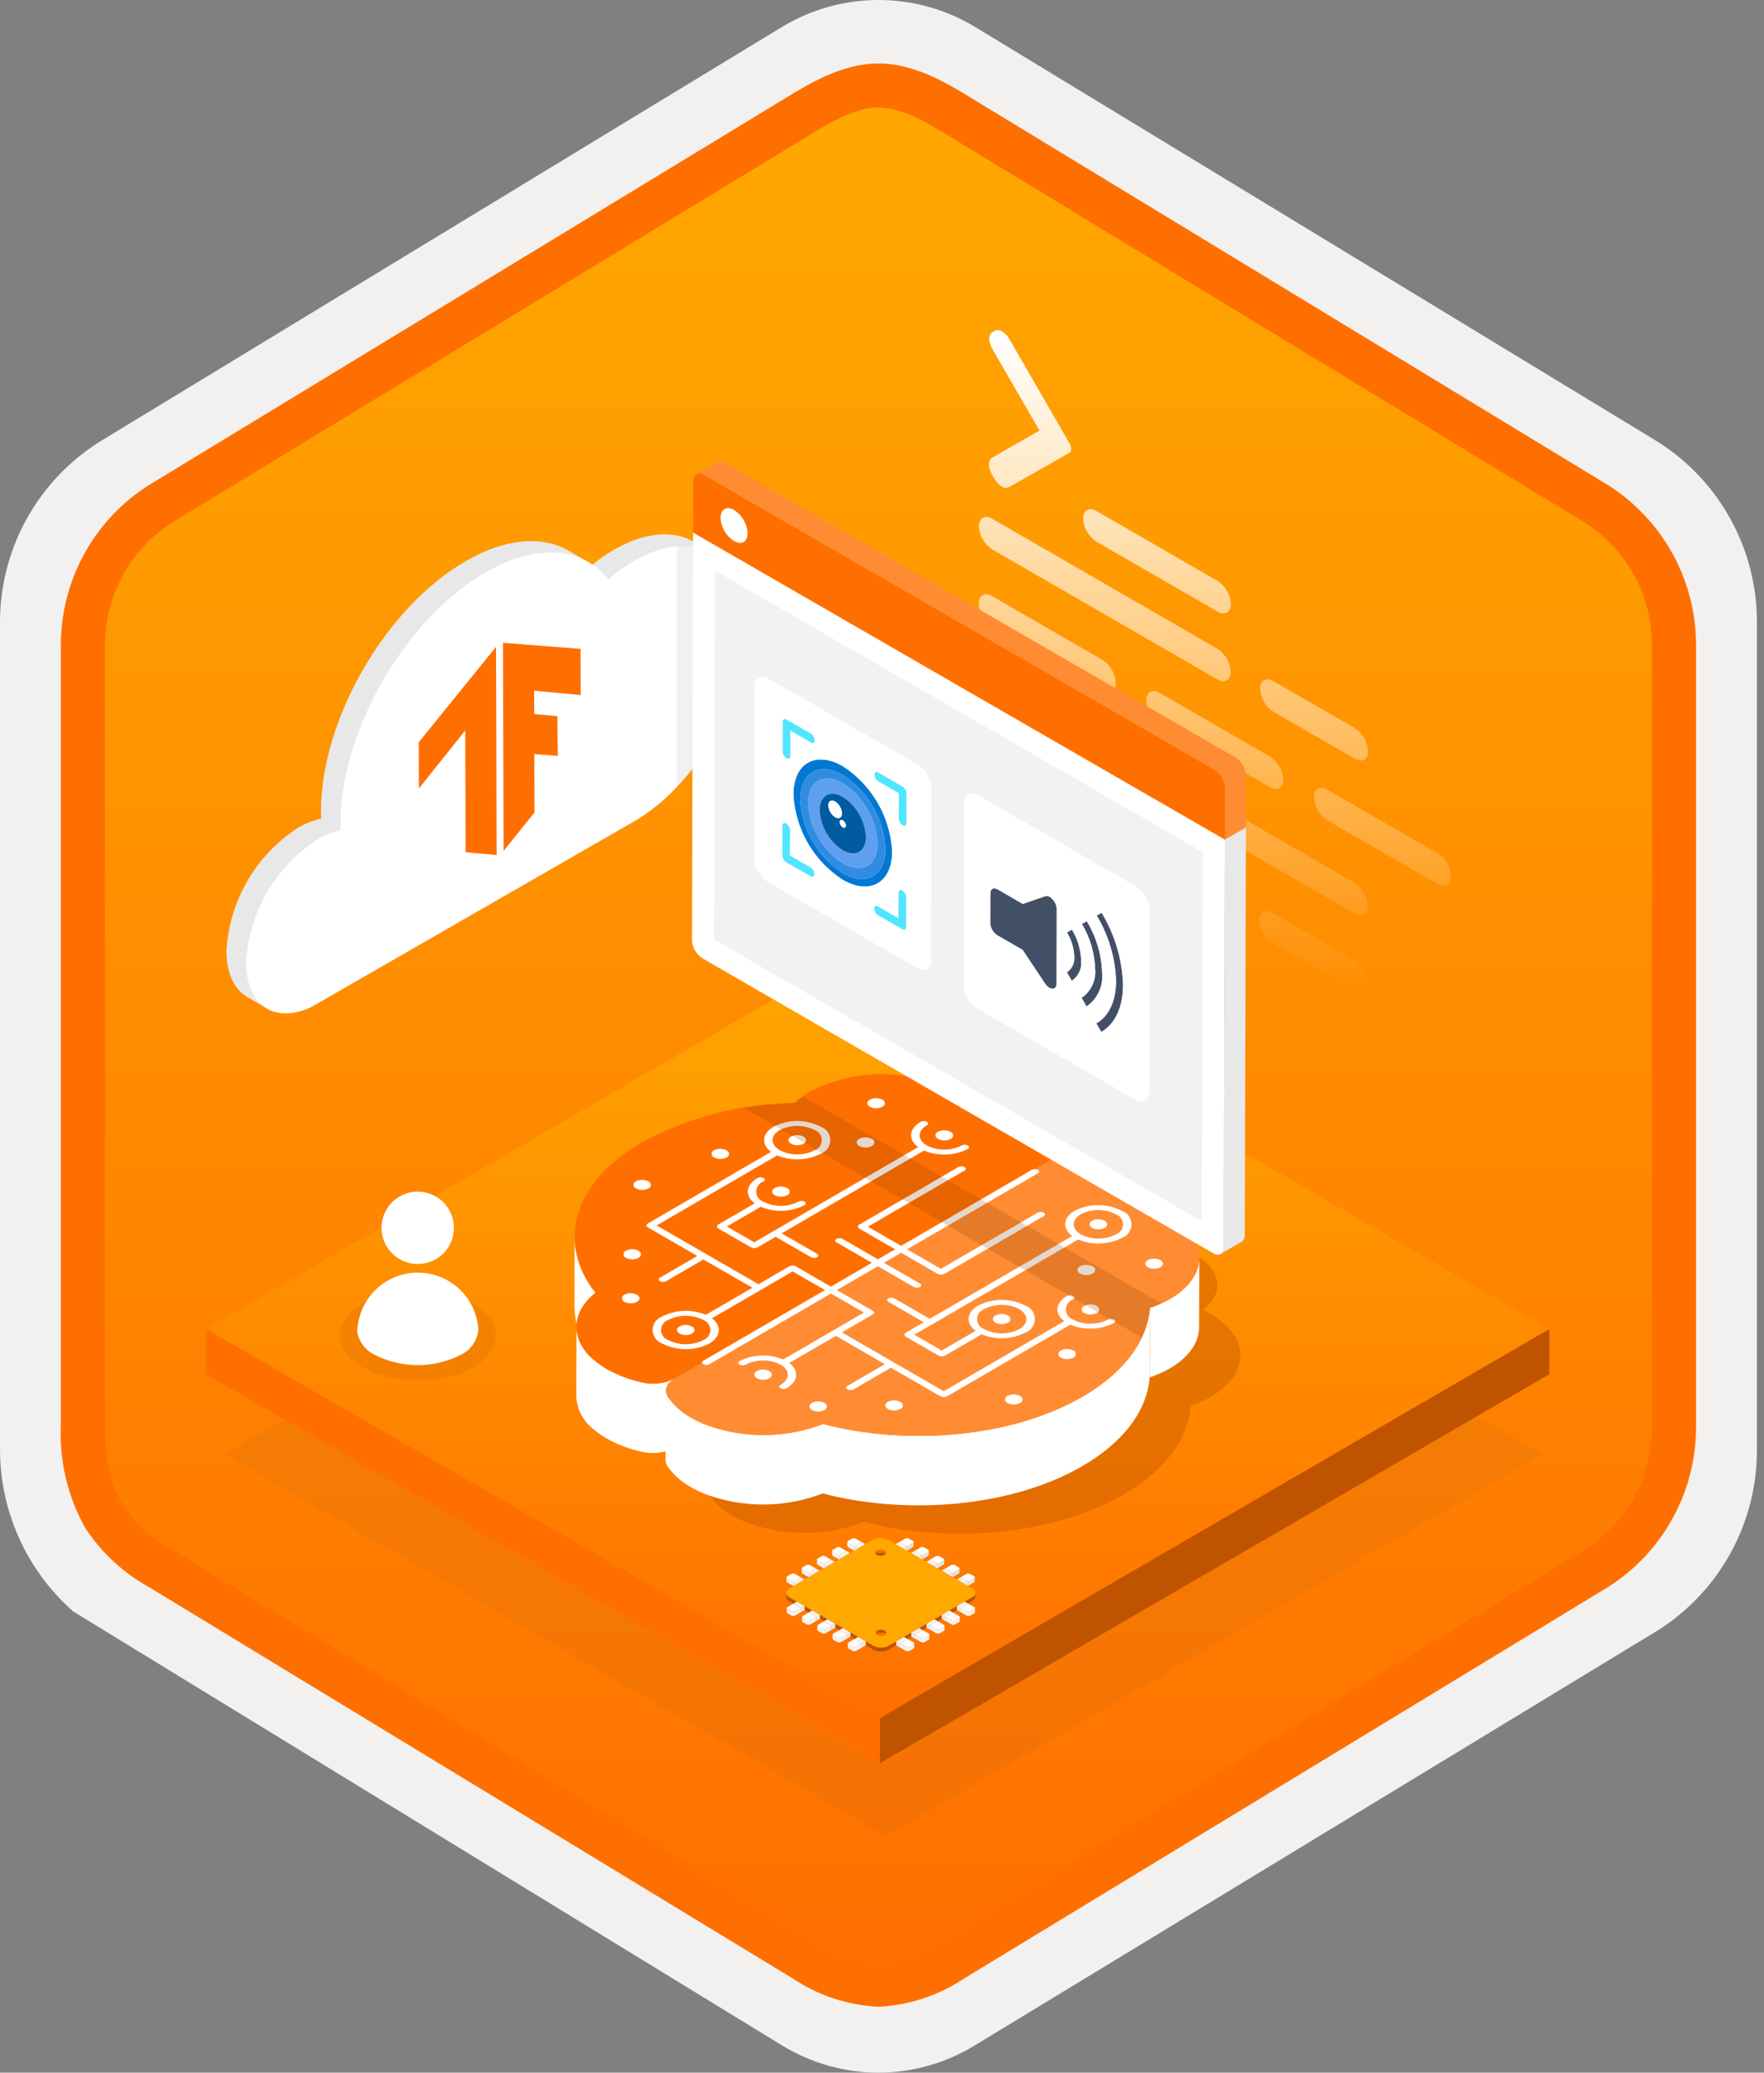 <svg width="160" height="188" viewBox="0 0 160 188" fill="none" xmlns="http://www.w3.org/2000/svg">
<rect x="0" y="0" width="160" height="188" fill="#808080" stroke="none"/>
<g clip-path="url(#clip0)">
<path d="M79.679 188C82.76 187.994 85.781 187.141 88.409 185.534L150.385 147.874C153.166 146.11 155.45 143.665 157.02 140.771C158.59 137.876 159.395 134.628 159.357 131.336V56.621C159.393 53.328 158.588 50.081 157.018 47.187C155.448 44.293 153.165 41.848 150.385 40.083L88.409 2.423C85.776 0.838 82.76 0 79.687 0C76.613 0 73.597 0.838 70.964 2.423L8.989 40.098C6.206 41.86 3.919 44.305 2.346 47.199C0.773 50.093 -0.034 53.342 0.001 56.636V131.336C-0.017 134.119 0.557 136.874 1.687 139.418C2.817 141.962 4.475 144.236 6.553 146.089V146.115L70.964 185.549C73.59 187.149 76.604 187.996 79.679 188V188ZM80.327 6.952C82.279 6.952 84.756 8.165 86.466 9.209L147.223 46.403C150.975 48.688 153.091 55.284 153.091 60.035L152.459 131.336C152.459 136.087 149.26 140.355 145.507 142.64L85.112 179.021C81.677 181.109 78.886 181.109 75.452 179.021L14.244 142.549C10.491 140.265 7.473 136.072 7.473 131.336V57.688C7.506 55.323 8.115 53.001 9.247 50.925C10.38 48.848 12.002 47.079 13.973 45.771L74.549 9.209C76.259 8.165 78.375 6.952 80.327 6.952Z" fill="#F2F1F0"/>
<path fill-rule="evenodd" clip-rule="evenodd" d="M87.578 10.534C85.207 9.06 82.471 8.279 79.679 8.279C76.888 8.279 74.152 9.06 71.781 10.534L15.646 44.865C13.12 46.477 11.048 48.707 9.626 51.345C8.204 53.982 7.48 56.939 7.521 59.935V128.038C7.481 131.034 8.207 133.991 9.629 136.628C11.05 139.265 13.122 141.495 15.646 143.108L71.781 177.439C74.152 178.913 76.888 179.694 79.679 179.694C82.471 179.694 85.207 178.913 87.578 177.439L143.712 143.108C146.237 141.496 148.308 139.265 149.73 136.628C151.152 133.991 151.878 131.034 151.838 128.038V59.935C151.876 56.94 151.15 53.984 149.728 51.347C148.306 48.71 146.236 46.479 143.712 44.865L87.578 10.534Z" fill="url(#paint0_linear)"/>
<path fill-rule="evenodd" clip-rule="evenodd" d="M79.678 9.754C81.361 9.754 83.244 10.62 85.31 11.878L143.776 47.42C145.667 48.633 147.217 50.31 148.278 52.291C149.338 54.273 149.875 56.492 149.836 58.739V129.217C149.875 131.464 149.338 133.683 148.278 135.664C147.217 137.645 145.667 139.322 143.776 140.535L85.311 176.077L85.31 176.078C83.64 177.217 81.695 177.888 79.678 178.021C77.66 177.888 75.715 177.217 74.045 176.078L74.044 176.077L15.582 140.537L15.579 140.536C13.791 139.572 12.266 138.185 11.138 136.496C10.161 134.893 9.52 132.678 9.52 129.217V58.739C9.481 56.492 10.017 54.273 11.078 52.292C12.138 50.311 13.688 48.634 15.579 47.42L74.036 11.883L74.04 11.881C76.124 10.628 77.984 9.754 79.678 9.754ZM87.39 8.461L145.854 44.002C148.332 45.572 150.367 47.751 151.765 50.331C153.162 52.91 153.875 55.805 153.836 58.739V129.217C153.875 132.151 153.162 135.045 151.764 137.625C150.367 140.205 148.332 142.384 145.854 143.954L87.389 179.495C85.095 181.02 82.43 181.893 79.678 182.021C76.926 181.893 74.26 181.02 71.966 179.495H71.965L13.501 143.953L13.499 143.952C11.164 142.659 9.18 140.814 7.722 138.578C6.128 135.725 5.365 132.482 5.52 129.217V58.739C5.481 55.805 6.194 52.91 7.591 50.331C8.988 47.751 11.023 45.572 13.502 44.002L71.966 8.46L71.974 8.455C74.065 7.198 76.773 5.754 79.678 5.754C82.564 5.754 85.281 7.177 87.39 8.461V8.461Z" fill="#FF6F00"/>
<g opacity="0.2">
<path opacity="0.2" d="M139.888 131.926L80.338 166.533L20.399 131.927L79.949 97.32L139.888 131.926Z" fill="#003067"/>
</g>
<path d="M140.533 120.547L79.811 155.835L18.699 120.552L79.421 85.264L140.533 120.547Z" fill="url(#paint1_linear)"/>
<path d="M140.534 120.547L140.522 124.653L79.8 159.941L79.812 155.835L140.534 120.547Z" fill="#BF5300"/>
<path d="M79.811 155.834L79.799 159.94L18.687 124.657L18.699 120.551L79.811 155.834Z" fill="#FF6F00"/>
<g opacity="0.4">
<path opacity="0.4" d="M44.979 121.146C44.985 118.882 41.821 117.037 37.911 117.026C34.001 117.015 30.826 118.841 30.819 121.106C30.813 123.371 33.977 125.216 37.887 125.227C41.797 125.238 44.972 123.411 44.979 121.146Z" fill="#BF5300"/>
</g>
<path d="M43.362 120.29C43.206 118.958 42.568 117.729 41.569 116.835C40.57 115.94 39.278 115.442 37.937 115.434C36.595 115.425 35.297 115.908 34.287 116.79C33.277 117.672 32.624 118.893 32.451 120.223C32.412 120.416 32.397 120.612 32.404 120.808C32.484 121.261 32.672 121.687 32.952 122.051C33.232 122.416 33.595 122.707 34.012 122.9C35.216 123.507 36.545 123.824 37.893 123.824C39.242 123.824 40.571 123.507 41.775 122.9C42.19 122.707 42.551 122.415 42.827 122.051C43.104 121.686 43.288 121.26 43.362 120.808C43.396 120.637 43.396 120.461 43.362 120.29Z" fill="white"/>
<path d="M37.908 114.653C38.556 114.649 39.189 114.454 39.726 114.09C40.264 113.727 40.681 113.213 40.926 112.613C41.172 112.013 41.234 111.353 41.105 110.718C40.976 110.082 40.662 109.499 40.202 109.042C39.742 108.585 39.157 108.275 38.521 108.15C37.885 108.024 37.226 108.091 36.627 108.34C36.028 108.589 35.517 109.01 35.157 109.549C34.797 110.088 34.605 110.722 34.605 111.371C34.606 111.803 34.692 112.232 34.858 112.631C35.025 113.03 35.268 113.393 35.575 113.698C35.882 114.003 36.246 114.244 36.646 114.408C37.047 114.572 37.475 114.655 37.908 114.653V114.653Z" fill="white"/>
<path d="M110.363 79.883C110.715 80.112 111.007 80.421 111.217 80.784C111.427 81.147 111.548 81.555 111.57 81.974C111.568 82.734 111.024 83.044 110.355 82.659L89.931 70.867C89.582 70.639 89.291 70.332 89.082 69.97C88.874 69.609 88.753 69.204 88.731 68.787C88.733 68.019 89.277 67.709 89.939 68.091L110.363 79.883ZM89.959 61.085C89.297 60.703 88.752 61.005 88.75 61.773C88.772 62.191 88.892 62.598 89.101 62.96C89.309 63.323 89.601 63.631 89.951 63.86L97.322 68.116C97.991 68.502 98.535 68.192 98.537 67.424C98.515 67.006 98.394 66.599 98.184 66.237C97.974 65.875 97.681 65.568 97.33 65.341L89.959 61.085ZM89.979 54.071C89.317 53.689 88.772 53.999 88.77 54.767C88.793 55.183 88.914 55.589 89.122 55.95C89.331 56.311 89.621 56.618 89.971 56.846L99.99 62.631C100.659 63.017 101.203 62.707 101.205 61.946C101.183 61.527 101.062 61.12 100.852 60.756C100.643 60.393 100.35 60.084 99.998 59.856L89.979 54.071ZM115.452 82.821C114.783 82.436 114.239 82.746 114.237 83.514C114.26 83.931 114.382 84.338 114.591 84.7C114.801 85.061 115.093 85.369 115.444 85.597L122.815 89.852C123.484 90.238 124.028 89.928 124.03 89.168C124.008 88.749 123.887 88.341 123.677 87.978C123.468 87.614 123.175 87.306 122.823 87.077L115.452 82.821ZM102.419 68.279C101.75 67.893 101.206 68.196 101.204 68.964C101.226 69.382 101.347 69.79 101.557 70.153C101.767 70.517 102.059 70.825 102.411 71.054L122.835 82.846C123.504 83.232 124.048 82.922 124.05 82.154C124.028 81.736 123.907 81.329 123.697 80.967C123.487 80.605 123.195 80.298 122.843 80.071L102.419 68.279ZM105.182 62.849C104.513 62.463 103.969 62.773 103.967 63.541C103.99 63.958 104.112 64.365 104.321 64.727C104.531 65.088 104.823 65.396 105.174 65.624L115.194 71.409C115.862 71.794 116.4 71.481 116.402 70.72C116.381 70.302 116.261 69.895 116.053 69.532C115.844 69.17 115.552 68.862 115.202 68.633L105.182 62.849ZM89.998 47.057C89.336 46.675 88.792 46.985 88.79 47.753C88.812 48.17 88.932 48.575 89.141 48.937C89.35 49.298 89.641 49.605 89.991 49.832L110.415 61.624C111.083 62.01 111.627 61.707 111.629 60.939C111.607 60.52 111.486 60.113 111.277 59.749C111.067 59.386 110.774 59.078 110.423 58.849L89.998 47.057ZM94.291 39.07L95.683 38.261L91.362 40.723L89.97 41.532L94.291 39.07ZM90.249 30.001L90.002 30.142C89.642 30.347 89.64 31.014 89.998 31.634L94.291 39.07L89.97 41.532C89.609 41.738 89.608 42.404 89.966 43.025L90.211 43.449C90.365 43.729 90.588 43.965 90.859 44.134C90.953 44.201 91.062 44.242 91.176 44.254C91.29 44.265 91.405 44.246 91.51 44.199L96.995 41.074C97.21 40.958 97.211 40.56 96.997 40.19L91.548 30.751C91.394 30.471 91.17 30.235 90.899 30.066C90.806 29.999 90.697 29.958 90.583 29.947C90.469 29.935 90.353 29.954 90.249 30.001V30.001ZM99.456 46.355C98.787 45.969 98.243 46.272 98.241 47.04C98.263 47.459 98.384 47.867 98.594 48.23C98.803 48.593 99.096 48.902 99.448 49.13L110.432 55.472C111.101 55.858 111.645 55.548 111.647 54.78C111.625 54.362 111.504 53.956 111.294 53.594C111.084 53.232 110.792 52.925 110.44 52.697L99.456 46.355ZM115.511 61.787C114.843 61.401 114.299 61.711 114.297 62.479C114.319 62.897 114.44 63.304 114.65 63.666C114.86 64.028 115.152 64.335 115.504 64.562L122.875 68.818C123.543 69.204 124.087 68.901 124.09 68.133C124.067 67.714 123.947 67.307 123.737 66.943C123.527 66.58 123.235 66.272 122.883 66.043L115.511 61.787ZM120.385 71.626C119.716 71.24 119.172 71.55 119.17 72.318C119.193 72.736 119.315 73.142 119.524 73.504C119.734 73.866 120.026 74.173 120.377 74.401L130.39 80.182C131.059 80.568 131.603 80.258 131.605 79.497C131.583 79.079 131.462 78.671 131.252 78.308C131.043 77.944 130.75 77.636 130.398 77.407L120.385 71.626Z" fill="url(#paint2_linear)"/>
<path d="M62.961 49.158C61.101 48.077 58.526 48.227 55.685 49.868C54.871 50.339 54.104 50.888 53.395 51.506L55.175 52.541C55.885 51.923 56.652 51.374 57.466 50.903C60.307 49.262 62.882 49.112 64.742 50.193L62.961 49.158Z" fill="#E8E8E8"/>
<path d="M42.243 50.897C34.966 55.098 29.089 65.279 29.113 73.649C29.113 73.863 29.114 74.067 29.13 74.261C28.378 74.419 27.657 74.703 27 75.101C25.118 76.325 23.553 77.976 22.431 79.919C21.309 81.863 20.662 84.044 20.543 86.285C20.549 88.33 21.271 89.763 22.433 90.438L24.214 91.473C23.052 90.798 22.33 89.365 22.324 87.32C22.443 85.079 23.09 82.898 24.212 80.954C25.334 79.011 26.899 77.36 28.781 76.136C29.439 75.738 30.159 75.454 30.911 75.296C30.895 75.101 30.894 74.897 30.893 74.684C30.87 66.314 36.747 56.133 44.024 51.932C47.686 49.818 50.993 49.609 53.39 51.002L51.609 49.967C49.212 48.574 45.905 48.783 42.243 50.897Z" fill="#E8E8E8"/>
<path d="M44.02 51.932C36.744 56.133 30.866 66.314 30.89 74.684C30.89 74.898 30.891 75.102 30.908 75.296C30.155 75.454 29.435 75.739 28.777 76.136C26.896 77.36 25.331 79.011 24.209 80.954C23.087 82.898 22.439 85.079 22.32 87.32C22.331 91.195 24.914 92.87 28.182 91.363L57.513 74.494C61.361 72.272 64.71 67.897 66.466 63.28C66.507 63.155 66.571 63.016 66.611 62.891C66.996 61.777 67.296 60.636 67.506 59.477C67.514 59.352 67.546 59.213 67.562 59.101C67.678 58.331 67.735 57.553 67.733 56.774C67.714 50.276 63.117 47.638 57.462 50.903C56.648 51.374 55.882 51.923 55.172 52.541C52.813 49.641 48.707 49.227 44.02 51.932Z" fill="white"/>
<path d="M57.462 50.903C56.648 51.375 55.882 51.923 55.172 52.541C52.813 49.642 48.707 49.227 44.02 51.933C36.744 56.134 30.866 66.314 30.89 74.685C30.89 74.898 30.891 75.102 30.907 75.297C30.155 75.455 29.435 75.739 28.777 76.137C26.896 77.36 25.33 79.011 24.208 80.955C23.086 82.898 22.439 85.079 22.32 87.32C22.331 91.195 24.914 92.87 28.182 91.364L57.513 74.494C58.951 73.638 60.261 72.582 61.401 71.357V49.537C60.006 49.707 58.663 50.173 57.462 50.903V50.903Z" fill="white"/>
<path opacity="0.1" d="M66.468 63.281C66.508 63.156 66.573 63.017 66.613 62.891C66.998 61.778 67.297 60.637 67.508 59.478C67.516 59.352 67.548 59.213 67.563 59.102C67.679 58.332 67.737 57.554 67.734 56.775C67.721 51.88 65.108 49.179 61.403 49.538V71.358C63.601 69.021 65.322 66.277 66.468 63.281V63.281Z" fill="#767676"/>
<path d="M45.045 77.55L42.23 77.305L42.199 66.257L37.992 71.522L37.98 67.329L44.992 58.672L45.045 77.55ZM52.67 63.048L52.659 58.855L45.621 58.309L45.675 77.187L48.479 73.697L48.464 68.396L50.596 68.565L50.555 64.957L48.454 64.77L48.448 62.65L52.67 63.048Z" fill="url(#paint3_linear)"/>
<path opacity="0.4" d="M64.299 135.598C64.85 136.37 65.57 137.006 66.403 137.459C66.862 137.722 67.341 137.949 67.835 138.14C71.147 139.339 74.774 139.339 78.085 138.139L78.35 138.031C86.113 140.06 95.561 139.245 101.925 135.547C105.768 133.313 107.788 130.424 108.017 127.501C108.645 127.298 109.25 127.031 109.823 126.704C113.411 124.618 113.392 121.245 109.78 119.16C109.563 119.035 109.346 118.921 109.12 118.812C111.029 117.348 110.831 115.234 108.511 113.895C106.584 112.904 104.387 112.564 102.25 112.927L101.886 112.989C101.08 113.101 100.301 113.36 99.589 113.753L64.86 133.935L64.86 133.935C64.125 134.373 63.913 135.023 64.299 135.598Z" fill="#BF5300"/>
<path d="M97.303 103.338L97.177 103.549C96.888 104.118 96.43 104.584 95.866 104.882L95.848 111.182C96.412 110.884 96.87 110.418 97.158 109.849L97.285 109.638C97.418 109.343 97.488 109.022 97.49 108.698L97.508 102.398C97.505 102.722 97.436 103.042 97.303 103.338V103.338Z" fill="white"/>
<path d="M106.693 107.693L106.676 113.993C106.649 114.443 106.518 114.88 106.293 115.27C106.068 115.66 105.755 115.993 105.379 116.241L105.397 109.941C105.773 109.693 106.086 109.36 106.311 108.97C106.536 108.58 106.667 108.143 106.693 107.693Z" fill="white"/>
<path d="M52.106 118.46L52.124 112.16C52.157 114.028 52.827 115.828 54.023 117.263L54.005 123.563C52.809 122.128 52.139 120.328 52.106 118.46V118.46Z" fill="white"/>
<path d="M106.102 117.834C105.529 118.161 104.924 118.428 104.296 118.631L104.278 124.931C104.906 124.728 105.511 124.461 106.084 124.134C107.867 123.098 108.759 121.744 108.763 120.388L108.781 114.088C108.777 115.444 107.885 116.798 106.102 117.834Z" fill="white"/>
<path d="M98.205 126.676C91.841 130.374 82.393 131.189 74.63 129.161L74.365 129.269C71.054 130.468 67.427 130.468 64.115 129.269C63.621 129.079 63.142 128.851 62.683 128.588C62.113 128.265 61.592 127.862 61.134 127.394L61.141 125.064C60.251 125.502 59.236 125.619 58.27 125.394C57.141 125.154 56.055 124.745 55.048 124.18C54.628 123.94 54.231 123.662 53.861 123.349C53.395 122.995 53.013 122.542 52.742 122.024C52.47 121.505 52.317 120.933 52.292 120.348L52.274 126.648C52.299 127.233 52.452 127.805 52.724 128.324C52.995 128.842 53.377 129.295 53.844 129.649C54.213 129.962 54.61 130.24 55.03 130.48C56.037 131.045 57.123 131.454 58.252 131.694C58.953 131.846 59.68 131.831 60.374 131.649L60.372 132.442C60.374 132.652 60.44 132.856 60.561 133.028C61.113 133.799 61.832 134.435 62.665 134.888C63.124 135.151 63.603 135.379 64.097 135.569C67.409 136.768 71.036 136.768 74.347 135.569L74.612 135.461C82.375 137.489 91.823 136.674 98.187 132.976C102.03 130.743 104.05 127.854 104.28 124.931L104.297 118.631C104.068 121.554 102.048 124.443 98.205 126.676Z" fill="white"/>
<path d="M106.061 110.289C105.844 110.164 105.627 110.05 105.4 109.942C107.31 108.477 107.111 106.364 104.792 105.025C102.864 104.033 100.667 103.693 98.531 104.056L98.167 104.119C97.361 104.23 96.582 104.489 95.869 104.882C96.434 104.584 96.892 104.118 97.18 103.549L97.307 103.338C97.86 102.079 97.292 100.694 95.594 99.714C94.285 99.054 92.85 98.682 91.385 98.624C89.92 98.566 88.46 98.823 87.103 99.378C86.916 99.247 86.708 99.116 86.491 98.991C84.475 97.965 82.245 97.431 79.983 97.432C77.722 97.433 75.492 97.969 73.477 98.996C72.975 99.285 72.511 99.636 72.096 100.039C67.256 100.087 62.5 101.309 58.236 103.6C51.873 107.298 50.497 112.774 54.025 117.264L53.829 117.412C51.763 119.184 51.786 121.571 53.862 123.349C54.231 123.662 54.629 123.94 55.049 124.18C56.056 124.745 57.142 125.154 58.271 125.395C59.237 125.619 60.251 125.502 61.141 125.064L61.141 125.064C60.406 125.503 60.193 126.152 60.58 126.728C61.131 127.499 61.85 128.135 62.683 128.588C63.143 128.851 63.622 129.079 64.116 129.269C67.427 130.468 71.054 130.468 74.366 129.269L74.631 129.161C82.393 131.189 91.842 130.374 98.205 126.676C102.049 124.443 104.069 121.554 104.298 118.631C104.925 118.428 105.531 118.16 106.104 117.833C109.692 115.748 109.673 112.375 106.061 110.289Z" fill="#FF8C33"/>
<path d="M97.18 103.549L97.307 103.338C97.86 102.079 97.292 100.694 95.594 99.714C94.285 99.054 92.85 98.682 91.385 98.624C89.92 98.566 88.46 98.823 87.103 99.378C86.916 99.247 86.708 99.116 86.491 98.991C84.475 97.965 82.245 97.431 79.984 97.432C77.722 97.433 75.492 97.969 73.477 98.996C72.975 99.285 72.511 99.636 72.096 100.039C67.256 100.087 62.5 101.309 58.236 103.6C51.873 107.298 50.497 112.774 54.025 117.264L53.829 117.412C51.763 119.184 51.786 121.571 53.862 123.349C54.231 123.662 54.629 123.94 55.049 124.18C56.056 124.745 57.142 125.154 58.271 125.395C59.237 125.619 60.251 125.502 61.141 125.064L95.869 104.882C96.434 104.584 96.892 104.118 97.18 103.549V103.549Z" fill="#FF6F00"/>
<path d="M92.512 126.611C92.338 126.524 92.146 126.479 91.951 126.479C91.757 126.479 91.565 126.524 91.391 126.611C91.323 126.634 91.264 126.679 91.223 126.737C91.182 126.795 91.16 126.865 91.16 126.937C91.16 127.009 91.183 127.078 91.225 127.136C91.267 127.194 91.326 127.238 91.394 127.261C91.567 127.35 91.76 127.397 91.955 127.397C92.15 127.397 92.342 127.35 92.516 127.261C92.583 127.237 92.642 127.193 92.683 127.134C92.725 127.076 92.747 127.006 92.746 126.934C92.746 126.863 92.723 126.793 92.681 126.735C92.639 126.677 92.58 126.634 92.512 126.611Z" fill="white"/>
<path d="M62.759 120.314C62.585 120.225 62.393 120.178 62.198 120.178C62.003 120.178 61.811 120.225 61.637 120.315C61.323 120.497 61.325 120.782 61.641 120.964C61.814 121.054 62.006 121.101 62.202 121.101C62.397 121.101 62.589 121.054 62.762 120.964C63.076 120.782 63.074 120.497 62.759 120.314Z" fill="white"/>
<path d="M57.899 113.443C57.725 113.355 57.533 113.309 57.338 113.309C57.143 113.309 56.951 113.355 56.778 113.443C56.711 113.468 56.653 113.512 56.613 113.57C56.572 113.629 56.55 113.698 56.551 113.769C56.551 113.84 56.574 113.91 56.615 113.967C56.656 114.025 56.714 114.069 56.781 114.093C56.956 114.182 57.15 114.229 57.346 114.23C57.543 114.231 57.737 114.186 57.912 114.098C58.226 113.916 58.215 113.625 57.899 113.443Z" fill="white"/>
<path d="M57.765 117.431C57.591 117.343 57.399 117.297 57.204 117.297C57.01 117.297 56.817 117.343 56.644 117.432C56.576 117.455 56.517 117.499 56.476 117.558C56.435 117.616 56.413 117.686 56.413 117.758C56.414 117.829 56.436 117.899 56.478 117.957C56.52 118.015 56.58 118.058 56.648 118.081C56.821 118.171 57.013 118.218 57.208 118.218C57.403 118.218 57.596 118.171 57.769 118.081C58.083 117.899 58.081 117.614 57.765 117.431Z" fill="white"/>
<path d="M98.347 118.451C98.28 118.475 98.221 118.519 98.18 118.577C98.138 118.636 98.116 118.705 98.117 118.777C98.117 118.849 98.14 118.918 98.182 118.976C98.224 119.034 98.283 119.078 98.351 119.101C98.524 119.19 98.717 119.237 98.912 119.237C99.107 119.237 99.299 119.19 99.472 119.101C99.786 118.918 99.785 118.633 99.469 118.451C99.295 118.363 99.103 118.316 98.908 118.316C98.713 118.316 98.521 118.363 98.347 118.451V118.451Z" fill="white"/>
<path d="M90.3 119.972C90.474 120.062 90.668 120.11 90.865 120.111C91.061 120.112 91.255 120.066 91.431 119.977C91.735 119.801 91.733 119.504 91.417 119.322C91.243 119.235 91.051 119.189 90.857 119.189C90.662 119.189 90.47 119.235 90.296 119.322C90.228 119.345 90.17 119.389 90.128 119.448C90.087 119.506 90.065 119.576 90.065 119.648C90.066 119.72 90.089 119.789 90.131 119.847C90.173 119.905 90.232 119.949 90.3 119.972Z" fill="white"/>
<path d="M100.497 119.694C100.006 119.942 99.464 120.072 98.913 120.072C98.363 120.072 97.82 119.943 97.33 119.694C97.139 119.628 96.974 119.505 96.856 119.341C96.739 119.177 96.677 118.981 96.676 118.779C96.676 118.578 96.739 118.382 96.856 118.218C96.973 118.054 97.139 117.93 97.329 117.865C97.362 117.853 97.389 117.831 97.409 117.802C97.429 117.773 97.439 117.739 97.439 117.705C97.439 117.67 97.428 117.636 97.408 117.608C97.388 117.579 97.36 117.558 97.327 117.546C97.242 117.502 97.148 117.48 97.052 117.48C96.956 117.48 96.862 117.502 96.777 117.546C95.703 118.17 95.624 119.155 96.533 119.837L96.788 119.688C96.872 119.644 96.965 119.623 97.059 119.627C96.965 119.623 96.872 119.644 96.789 119.688L96.533 119.837L85.601 126.189L76.364 120.856L79.188 119.215L79.296 119.061L79.176 118.902L75.91 117.016L79.626 114.857L82.892 116.742C82.978 116.785 83.072 116.807 83.168 116.807C83.263 116.807 83.358 116.785 83.443 116.742C83.476 116.73 83.504 116.708 83.523 116.68C83.543 116.651 83.553 116.617 83.553 116.582C83.553 116.548 83.542 116.514 83.522 116.485C83.502 116.457 83.474 116.435 83.442 116.423L80.175 114.537L81.734 113.631L85.079 115.563L85.345 115.626L85.62 115.569L94.67 110.31C94.817 110.224 94.807 110.082 94.659 109.996C94.576 109.952 94.483 109.928 94.389 109.927C94.295 109.926 94.201 109.948 94.118 109.991L85.343 115.09L82.273 113.318L94.137 106.424C94.17 106.412 94.199 106.391 94.219 106.362C94.24 106.333 94.251 106.299 94.25 106.264C94.25 106.228 94.239 106.194 94.218 106.166C94.197 106.137 94.168 106.116 94.135 106.105C94.05 106.063 93.958 106.042 93.864 106.043C93.77 106.044 93.677 106.067 93.594 106.11L81.73 113.005L78.72 111.267L87.495 106.167C87.642 106.082 87.642 105.945 87.484 105.854C87.4 105.811 87.308 105.788 87.214 105.787C87.12 105.786 87.027 105.807 86.943 105.848L77.893 111.107L77.796 111.267L77.905 111.421L81.191 113.318L79.632 114.224L76.425 112.372C76.339 112.33 76.245 112.308 76.149 112.308C76.054 112.308 75.96 112.33 75.874 112.372C75.841 112.385 75.814 112.407 75.794 112.435C75.774 112.464 75.764 112.498 75.764 112.532C75.764 112.567 75.775 112.601 75.795 112.629C75.815 112.658 75.843 112.679 75.876 112.691L79.083 114.543L75.367 116.703L75.574 116.822C75.603 116.839 75.63 116.86 75.652 116.886C75.69 116.896 75.727 116.911 75.762 116.931C75.727 116.911 75.69 116.896 75.652 116.886C75.63 116.86 75.604 116.839 75.574 116.822L75.367 116.703L72.16 114.851L71.884 114.783L71.619 114.845L68.795 116.486L59.558 111.153L70.489 104.801C71.12 105.062 71.8 105.184 72.482 105.158C73.165 105.132 73.834 104.96 74.443 104.652C74.699 104.562 74.921 104.395 75.077 104.173C75.233 103.952 75.316 103.687 75.314 103.416C75.313 103.145 75.227 102.881 75.068 102.662C74.909 102.442 74.686 102.277 74.429 102.19C73.772 101.855 73.043 101.68 72.305 101.68C71.566 101.68 70.838 101.855 70.18 102.19C69.106 102.815 69.018 103.796 69.936 104.482L58.73 110.994L58.613 111.153L58.732 111.313L63.252 113.922L59.86 115.894C59.827 115.906 59.799 115.928 59.78 115.957C59.76 115.985 59.75 116.019 59.75 116.054C59.75 116.089 59.761 116.122 59.781 116.151C59.801 116.179 59.829 116.201 59.862 116.213C59.947 116.255 60.041 116.277 60.137 116.277C60.232 116.277 60.327 116.255 60.412 116.213L63.805 114.241L68.246 116.805L64.021 119.26C63.39 118.999 62.71 118.877 62.028 118.903C61.345 118.929 60.676 119.101 60.066 119.409C59.811 119.499 59.589 119.666 59.433 119.888C59.277 120.109 59.194 120.374 59.195 120.645C59.197 120.916 59.283 121.18 59.442 121.399C59.6 121.619 59.823 121.784 60.08 121.871C60.739 122.205 61.467 122.379 62.205 122.379C62.943 122.379 63.671 122.205 64.33 121.871C65.403 121.247 65.483 120.261 64.574 119.579L69.073 116.965L71.897 115.324L74.828 117.016L63.797 123.426C63.641 123.517 63.641 123.654 63.789 123.739C63.874 123.784 63.969 123.808 64.065 123.808C64.161 123.808 64.255 123.784 64.34 123.739L75.37 117.329L78.361 119.056L75.537 120.697L71.038 123.311C70.407 123.05 69.727 122.929 69.044 122.954C68.362 122.98 67.693 123.153 67.083 123.46C67.05 123.472 67.021 123.493 67.001 123.522C66.98 123.551 66.969 123.585 66.97 123.62C66.97 123.656 66.981 123.69 67.002 123.718C67.022 123.747 67.052 123.768 67.085 123.779C67.171 123.822 67.265 123.843 67.36 123.843C67.456 123.844 67.55 123.822 67.636 123.779C68.124 123.53 68.665 123.399 69.214 123.398C69.763 123.397 70.304 123.526 70.793 123.774C71.662 124.287 71.676 125.101 70.804 125.608C70.657 125.694 70.648 125.836 70.796 125.922C70.881 125.965 70.975 125.988 71.071 125.988C71.167 125.988 71.261 125.965 71.347 125.922C72.42 125.298 72.5 124.312 71.591 123.63L75.815 121.175L80.256 123.739L76.864 125.711C76.831 125.723 76.803 125.745 76.784 125.774C76.764 125.802 76.754 125.836 76.754 125.871C76.754 125.906 76.765 125.94 76.785 125.968C76.805 125.996 76.833 126.018 76.866 126.03C76.951 126.072 77.046 126.094 77.141 126.094C77.237 126.094 77.331 126.072 77.417 126.03L80.809 124.059L85.329 126.668L85.605 126.736L85.88 126.668L97.085 120.156C97.716 120.418 98.396 120.541 99.079 120.515C99.762 120.489 100.431 120.316 101.04 120.007C101.187 119.922 101.196 119.779 101.048 119.694C100.963 119.65 100.868 119.628 100.773 119.628C100.677 119.628 100.582 119.65 100.497 119.694V119.694ZM81.494 113.491C81.505 113.498 81.515 113.505 81.526 113.512C81.515 113.505 81.504 113.498 81.494 113.491C81.482 113.485 81.469 113.479 81.457 113.472C81.469 113.479 81.482 113.485 81.494 113.491ZM70.723 102.504C71.214 102.255 71.756 102.126 72.306 102.125C72.857 102.125 73.399 102.255 73.89 102.504C74.08 102.57 74.244 102.693 74.361 102.857C74.477 103.021 74.54 103.217 74.54 103.418C74.54 103.619 74.477 103.815 74.361 103.979C74.245 104.143 74.081 104.266 73.891 104.333C73.402 104.581 72.861 104.711 72.313 104.712C71.764 104.713 71.223 104.585 70.733 104.338C69.865 103.826 69.85 103.011 70.723 102.504ZM63.787 121.557C63.296 121.804 62.753 121.933 62.203 121.933C61.653 121.933 61.111 121.804 60.619 121.557C60.429 121.491 60.264 121.368 60.147 121.204C60.03 121.041 59.966 120.845 59.965 120.643C59.964 120.442 60.025 120.245 60.141 120.081C60.256 119.916 60.42 119.79 60.609 119.722C61.1 119.475 61.643 119.346 62.193 119.346C62.743 119.346 63.285 119.475 63.776 119.722C63.967 119.788 64.132 119.912 64.249 120.075C64.366 120.239 64.43 120.435 64.431 120.636C64.432 120.837 64.371 121.034 64.255 121.199C64.14 121.364 63.977 121.489 63.787 121.557V121.557Z" fill="white"/>
<path d="M97.347 122.496C97.174 122.407 96.981 122.361 96.786 122.361C96.591 122.361 96.399 122.407 96.226 122.496C95.912 122.678 95.913 122.963 96.229 123.145C96.403 123.234 96.595 123.28 96.79 123.28C96.985 123.28 97.177 123.234 97.351 123.146C97.418 123.121 97.475 123.077 97.516 123.018C97.557 122.96 97.578 122.891 97.578 122.819C97.577 122.748 97.555 122.679 97.514 122.621C97.472 122.563 97.414 122.519 97.347 122.496V122.496Z" fill="white"/>
<path d="M100.181 110.729C100.006 110.639 99.813 110.591 99.616 110.59C99.419 110.589 99.225 110.635 99.05 110.724C98.736 110.906 98.748 111.197 99.063 111.379C99.237 111.468 99.429 111.514 99.624 111.514C99.819 111.514 100.011 111.468 100.185 111.379C100.252 111.356 100.311 111.311 100.352 111.253C100.394 111.194 100.416 111.125 100.415 111.053C100.415 110.981 100.392 110.912 100.35 110.854C100.308 110.796 100.249 110.752 100.181 110.729V110.729Z" fill="white"/>
<path d="M101.743 109.824C101.084 109.487 100.354 109.312 99.614 109.311C98.874 109.31 98.144 109.484 97.484 109.818C96.409 110.443 96.33 111.429 97.249 112.116L84.328 119.624L81.121 117.773C81.035 117.729 80.941 117.706 80.845 117.706C80.749 117.706 80.655 117.729 80.57 117.773C80.423 117.858 80.433 118.001 80.582 118.086L83.789 119.938L82.122 120.906L82.005 121.066L82.124 121.226L85.144 122.969L85.419 123.037L85.695 122.969L89.036 121.027C89.667 121.291 90.347 121.414 91.03 121.388C91.713 121.362 92.382 121.188 92.991 120.878C93.248 120.789 93.47 120.622 93.627 120.401C93.784 120.179 93.868 119.914 93.866 119.642C93.865 119.371 93.778 119.107 93.619 118.887C93.46 118.667 93.235 118.502 92.978 118.417C92.319 118.082 91.591 117.908 90.853 117.908C90.115 117.908 89.387 118.082 88.728 118.417C87.642 119.048 87.573 120.033 88.493 120.714L85.416 122.502L82.93 121.066L97.791 112.429C98.423 112.693 99.105 112.817 99.79 112.792C100.474 112.767 101.145 112.594 101.757 112.286C102.013 112.196 102.234 112.029 102.39 111.807C102.546 111.586 102.629 111.321 102.628 111.05C102.626 110.779 102.54 110.515 102.382 110.295C102.223 110.076 102 109.911 101.743 109.824V109.824ZM89.281 118.736C89.768 118.487 90.308 118.357 90.855 118.357C91.402 118.357 91.941 118.487 92.429 118.736C93.307 119.243 93.321 120.057 92.449 120.564C91.958 120.814 91.416 120.945 90.865 120.945C90.315 120.945 89.772 120.815 89.281 120.565C89.314 120.578 89.341 120.6 89.362 120.628C89.383 120.656 89.396 120.689 89.4 120.724C89.396 120.689 89.383 120.656 89.362 120.628C89.341 120.6 89.314 120.578 89.281 120.565C89.091 120.499 88.925 120.376 88.808 120.212C88.691 120.048 88.628 119.852 88.628 119.65C88.628 119.449 88.691 119.252 88.808 119.088C88.925 118.924 89.09 118.801 89.281 118.736ZM101.204 111.966C100.715 112.215 100.175 112.344 99.626 112.345C99.078 112.346 98.537 112.219 98.047 111.972C97.178 111.459 97.164 110.645 98.037 110.138C98.527 109.888 99.07 109.757 99.62 109.757C100.171 109.757 100.713 109.887 101.204 110.137C101.394 110.203 101.56 110.326 101.677 110.49C101.794 110.654 101.857 110.85 101.857 111.052C101.857 111.253 101.794 111.45 101.677 111.614C101.56 111.778 101.395 111.901 101.204 111.966V111.966Z" fill="white"/>
<path d="M69.774 124.365C69.6 124.275 69.408 124.228 69.213 124.229C69.018 124.229 68.826 124.275 68.652 124.365C68.338 124.548 68.34 124.832 68.656 125.015C68.829 125.105 69.021 125.152 69.217 125.152C69.412 125.152 69.604 125.105 69.777 125.015C70.091 124.832 70.089 124.548 69.774 124.365Z" fill="white"/>
<path d="M71.396 108.412C71.463 108.388 71.52 108.343 71.561 108.285C71.601 108.227 71.623 108.157 71.623 108.086C71.622 108.015 71.6 107.946 71.558 107.888C71.517 107.83 71.459 107.786 71.392 107.763C71.217 107.673 71.023 107.626 70.827 107.625C70.63 107.624 70.436 107.669 70.261 107.757C69.947 107.939 69.958 108.23 70.274 108.412C70.448 108.501 70.64 108.547 70.835 108.547C71.03 108.547 71.222 108.501 71.396 108.412V108.412Z" fill="white"/>
<path d="M85.091 103.313C85.264 103.401 85.457 103.447 85.651 103.447C85.846 103.447 86.038 103.401 86.212 103.313C86.28 103.289 86.338 103.245 86.38 103.187C86.421 103.128 86.443 103.058 86.443 102.986C86.442 102.915 86.419 102.845 86.377 102.787C86.335 102.729 86.276 102.686 86.208 102.663C86.034 102.572 85.84 102.524 85.644 102.523C85.447 102.522 85.253 102.568 85.077 102.657C84.763 102.84 84.775 103.13 85.091 103.313Z" fill="white"/>
<path d="M83.274 104.049L68.411 112.686L65.924 111.25L69 109.462L69.001 109.462C69.632 109.727 70.314 109.851 70.999 109.827C71.684 109.802 72.355 109.628 72.966 109.318C72.999 109.306 73.027 109.284 73.046 109.255C73.066 109.227 73.076 109.193 73.076 109.158C73.076 109.124 73.065 109.09 73.045 109.061C73.025 109.033 72.997 109.011 72.965 108.999C72.879 108.957 72.785 108.935 72.689 108.935C72.594 108.935 72.499 108.957 72.414 108.999C71.925 109.249 71.384 109.379 70.836 109.38C70.287 109.381 69.746 109.253 69.256 109.005C69.287 109.018 69.313 109.04 69.333 109.067C69.352 109.094 69.364 109.126 69.367 109.16C69.364 109.126 69.352 109.094 69.333 109.067C69.313 109.04 69.287 109.018 69.256 109.005C69.171 108.96 69.077 108.937 68.981 108.937C68.885 108.937 68.79 108.96 68.705 109.005C68.79 108.96 68.885 108.937 68.981 108.937C69.077 108.937 69.171 108.96 69.256 109.005C69.064 108.941 68.897 108.818 68.779 108.654C68.66 108.491 68.596 108.294 68.594 108.091C68.593 107.889 68.656 107.691 68.772 107.526C68.889 107.361 69.055 107.237 69.246 107.17C69.279 107.159 69.308 107.137 69.328 107.108C69.349 107.08 69.36 107.045 69.359 107.01C69.359 106.975 69.348 106.941 69.327 106.912C69.307 106.884 69.278 106.862 69.244 106.851C69.16 106.81 69.067 106.789 68.973 106.79C68.879 106.791 68.787 106.814 68.703 106.857C67.62 107.487 67.54 108.464 68.459 109.148L65.117 111.09L65 111.25L65.119 111.41L68.148 113.159L68.414 113.221L68.689 113.153L70.356 112.184L73.563 114.036C73.647 114.079 73.739 114.102 73.833 114.103C73.927 114.104 74.02 114.083 74.105 114.042C74.261 113.951 74.251 113.808 74.103 113.723L70.895 111.871L83.815 104.363C84.448 104.626 85.129 104.75 85.814 104.725C86.499 104.7 87.17 104.527 87.781 104.219C87.814 104.206 87.842 104.184 87.861 104.156C87.881 104.127 87.891 104.093 87.891 104.059C87.891 104.024 87.88 103.99 87.86 103.962C87.84 103.933 87.812 103.912 87.779 103.9C87.694 103.857 87.6 103.836 87.504 103.836C87.409 103.836 87.314 103.858 87.229 103.9C86.74 104.148 86.199 104.278 85.65 104.279C85.102 104.28 84.561 104.152 84.071 103.905C83.203 103.393 83.188 102.578 84.061 102.071C84.093 102.058 84.121 102.036 84.141 102.008C84.16 101.979 84.171 101.945 84.171 101.911C84.17 101.876 84.16 101.842 84.14 101.814C84.12 101.785 84.092 101.764 84.059 101.752C83.973 101.709 83.879 101.688 83.784 101.688C83.688 101.688 83.594 101.709 83.508 101.752C82.434 102.376 82.355 103.363 83.274 104.049ZM83.797 103.836C83.704 103.834 83.612 103.856 83.53 103.9C83.612 103.856 83.704 103.834 83.797 103.836V103.836Z" fill="white"/>
<path d="M77.943 103.956C78.117 104.043 78.309 104.089 78.504 104.089C78.698 104.089 78.89 104.043 79.064 103.956C79.132 103.933 79.192 103.889 79.234 103.831C79.276 103.773 79.299 103.703 79.3 103.631C79.301 103.559 79.279 103.488 79.238 103.429C79.197 103.37 79.138 103.325 79.071 103.301C78.894 103.211 78.698 103.164 78.5 103.164C78.302 103.164 78.106 103.211 77.93 103.301C77.625 103.477 77.627 103.774 77.943 103.956Z" fill="white"/>
<path d="M64.778 104.987C64.952 105.078 65.146 105.126 65.342 105.127C65.539 105.128 65.733 105.082 65.909 104.993C66.213 104.816 66.211 104.52 65.895 104.338C65.721 104.25 65.529 104.205 65.335 104.205C65.14 104.205 64.948 104.25 64.774 104.338C64.706 104.361 64.648 104.405 64.606 104.464C64.565 104.522 64.543 104.592 64.543 104.664C64.544 104.735 64.567 104.805 64.609 104.863C64.65 104.921 64.71 104.964 64.778 104.987V104.987Z" fill="white"/>
<path d="M71.753 103.745C71.927 103.834 72.119 103.88 72.314 103.88C72.509 103.88 72.701 103.834 72.875 103.745C72.943 103.722 73.001 103.678 73.043 103.619C73.084 103.561 73.106 103.491 73.105 103.419C73.105 103.348 73.082 103.278 73.04 103.22C72.998 103.162 72.939 103.118 72.871 103.096C72.698 103.006 72.506 102.959 72.311 102.959C72.115 102.959 71.923 103.006 71.75 103.096C71.436 103.278 71.438 103.563 71.753 103.745Z" fill="white"/>
<path d="M78.907 100.39C79.08 100.478 79.272 100.524 79.467 100.524C79.662 100.524 79.855 100.478 80.028 100.39C80.095 100.365 80.153 100.321 80.193 100.262C80.234 100.204 80.255 100.135 80.255 100.064C80.254 99.992 80.232 99.923 80.191 99.865C80.15 99.807 80.091 99.764 80.024 99.74C79.851 99.652 79.659 99.606 79.464 99.606C79.269 99.606 79.077 99.652 78.903 99.74C78.589 99.922 78.591 100.207 78.907 100.39Z" fill="white"/>
<path d="M92.948 102.68C93.124 102.769 93.318 102.815 93.514 102.814C93.711 102.813 93.905 102.765 94.079 102.675C94.147 102.651 94.206 102.607 94.247 102.549C94.288 102.49 94.31 102.42 94.31 102.349C94.309 102.277 94.287 102.207 94.245 102.149C94.203 102.091 94.144 102.048 94.076 102.025C93.901 101.938 93.71 101.893 93.515 101.893C93.32 101.893 93.128 101.938 92.954 102.025C92.886 102.048 92.827 102.092 92.785 102.15C92.742 102.209 92.719 102.279 92.719 102.351C92.718 102.423 92.74 102.493 92.781 102.552C92.822 102.611 92.88 102.656 92.948 102.68Z" fill="white"/>
<path d="M58.809 107.152C58.635 107.064 58.443 107.018 58.248 107.018C58.053 107.018 57.861 107.064 57.688 107.152C57.374 107.335 57.375 107.619 57.691 107.802C57.865 107.89 58.057 107.936 58.252 107.936C58.447 107.936 58.639 107.89 58.813 107.802C58.88 107.777 58.937 107.733 58.978 107.675C59.018 107.616 59.04 107.547 59.039 107.476C59.039 107.405 59.017 107.335 58.975 107.277C58.934 107.22 58.876 107.176 58.809 107.152V107.152Z" fill="white"/>
<path d="M99.093 114.862C98.917 114.775 98.723 114.73 98.526 114.73C98.33 114.731 98.136 114.779 97.961 114.868C97.894 114.892 97.837 114.937 97.796 114.995C97.756 115.053 97.734 115.123 97.734 115.194C97.735 115.265 97.757 115.334 97.798 115.392C97.84 115.45 97.898 115.494 97.965 115.518C98.14 115.607 98.333 115.654 98.53 115.655C98.726 115.656 98.92 115.611 99.096 115.523C99.165 115.499 99.225 115.454 99.267 115.395C99.309 115.335 99.331 115.264 99.331 115.191C99.33 115.119 99.307 115.048 99.264 114.989C99.222 114.93 99.162 114.885 99.093 114.862V114.862Z" fill="white"/>
<path d="M105.239 114.296C105.065 114.209 104.873 114.164 104.679 114.164C104.484 114.164 104.292 114.209 104.118 114.297C104.05 114.32 103.992 114.364 103.95 114.423C103.909 114.481 103.887 114.551 103.887 114.622C103.888 114.694 103.91 114.764 103.952 114.822C103.994 114.88 104.053 114.923 104.121 114.946C104.296 115.037 104.49 115.085 104.686 115.086C104.883 115.087 105.077 115.041 105.253 114.952C105.557 114.775 105.555 114.479 105.239 114.296Z" fill="white"/>
<path d="M100.12 106.821C100.296 106.909 100.49 106.954 100.686 106.953C100.883 106.952 101.076 106.905 101.251 106.815C101.318 106.791 101.375 106.747 101.416 106.688C101.457 106.63 101.478 106.56 101.478 106.489C101.477 106.418 101.455 106.349 101.414 106.291C101.373 106.233 101.314 106.189 101.247 106.166C101.074 106.077 100.882 106.031 100.687 106.031C100.492 106.031 100.3 106.077 100.126 106.166C99.812 106.348 99.804 106.639 100.12 106.821Z" fill="white"/>
<path d="M74.769 127.248C74.596 127.158 74.404 127.111 74.208 127.111C74.013 127.111 73.821 127.158 73.648 127.248C73.334 127.43 73.335 127.715 73.651 127.898C73.825 127.988 74.017 128.034 74.212 128.034C74.407 128.034 74.6 127.988 74.773 127.898C75.087 127.715 75.085 127.43 74.769 127.248Z" fill="white"/>
<path d="M81.654 127.157C81.48 127.066 81.286 127.019 81.089 127.018C80.893 127.017 80.698 127.063 80.523 127.152C80.219 127.328 80.221 127.624 80.537 127.807C80.711 127.894 80.903 127.939 81.097 127.939C81.292 127.939 81.484 127.894 81.658 127.807C81.726 127.783 81.784 127.739 81.826 127.681C81.867 127.622 81.889 127.552 81.889 127.481C81.888 127.409 81.865 127.339 81.823 127.281C81.781 127.223 81.722 127.18 81.654 127.157V127.157Z" fill="white"/>
<path opacity="0.2" d="M105.329 118.223L72.808 99.447C72.669 99.553 72.533 99.66 72.406 99.769C72.303 99.859 72.19 99.946 72.094 100.039C70.55 100.093 69.012 100.246 67.488 100.498L103.545 121.316C103.957 120.474 104.211 119.564 104.296 118.63C104.647 118.512 104.992 118.377 105.329 118.223Z" fill="#803800"/>
<path d="M70.521 52.718L69.209 51.961L62.867 48.299L62.762 85.276C62.78 85.607 62.876 85.929 63.042 86.216C63.208 86.504 63.439 86.748 63.716 86.929L69.101 90.038V90.038L70.413 90.796V90.796L110.04 113.674C110.566 113.978 110.999 113.731 111.001 113.127L111.106 76.15L70.521 52.718Z" fill="white"/>
<path d="M64.787 85.237C64.778 85.224 64.769 85.208 64.762 85.194L64.856 51.756L109.103 77.301L109.007 110.767L64.787 85.237Z" fill="#F2F2F2"/>
<path d="M110.161 69.815C110.439 69.996 110.67 70.24 110.836 70.528C111.002 70.815 111.098 71.137 111.116 71.468L111.102 76.149L62.863 48.298L62.877 43.617C62.878 43.013 63.303 42.761 63.837 43.07L110.161 69.815ZM66.578 49.072C67.251 49.461 67.805 49.155 67.807 48.371C67.784 47.949 67.661 47.538 67.449 47.172C67.236 46.806 66.941 46.496 66.586 46.266C65.913 45.877 65.359 46.183 65.356 46.966C65.376 47.389 65.498 47.802 65.71 48.168C65.923 48.535 66.22 48.845 66.578 49.072" fill="#FF6F00"/>
<path d="M66.589 46.266C66.944 46.496 67.239 46.806 67.452 47.172C67.664 47.538 67.787 47.949 67.81 48.371C67.808 49.155 67.254 49.461 66.581 49.072C66.223 48.845 65.926 48.535 65.713 48.168C65.501 47.802 65.379 47.39 65.359 46.966C65.362 46.183 65.916 45.877 66.589 46.266Z" fill="white"/>
<path d="M111.104 76.148L110.999 113.125C111.011 113.243 110.991 113.362 110.942 113.469C110.892 113.577 110.815 113.669 110.719 113.738L112.624 112.63C112.721 112.562 112.798 112.47 112.847 112.362C112.896 112.254 112.916 112.136 112.904 112.018L113.009 75.041L111.104 76.148Z" fill="#E8E8E8"/>
<path d="M112.066 68.707L65.743 41.962C65.646 41.891 65.531 41.847 65.412 41.835C65.292 41.823 65.171 41.844 65.061 41.894L63.156 43.001C63.266 42.951 63.386 42.931 63.506 42.943C63.626 42.955 63.741 42.998 63.838 43.069L110.161 69.814C110.439 69.996 110.67 70.24 110.836 70.527C111.002 70.814 111.098 71.137 111.116 71.468L111.103 76.148L113.008 75.041L113.021 70.361C113.003 70.03 112.907 69.707 112.741 69.42C112.575 69.133 112.344 68.888 112.066 68.707V68.707Z" fill="#FF8C33"/>
<path d="M75.755 72.69C75.937 72.809 76.088 72.969 76.197 73.157C76.306 73.345 76.368 73.556 76.38 73.773C76.379 74.18 76.096 74.341 75.751 74.141C75.566 74.021 75.413 73.859 75.303 73.669C75.193 73.478 75.129 73.264 75.117 73.044C75.118 72.647 75.409 72.49 75.755 72.69Z" fill="white"/>
<path d="M76.453 71.047C77.371 71.644 78.135 72.449 78.683 73.398C79.231 74.346 79.546 75.411 79.604 76.505C79.598 78.51 78.178 79.32 76.432 78.312C75.514 77.715 74.75 76.909 74.202 75.961C73.654 75.013 73.339 73.948 73.281 72.854C73.287 70.848 74.707 70.039 76.453 71.047ZM76.436 77.12C77.594 77.788 78.538 77.25 78.542 75.91C78.503 75.184 78.294 74.477 77.93 73.847C77.566 73.217 77.059 72.682 76.449 72.285C75.291 71.617 74.347 72.155 74.343 73.486C74.38 74.214 74.589 74.922 74.953 75.554C75.317 76.185 75.825 76.722 76.436 77.12" fill="#5EA0EF"/>
<path d="M76.46 69.503C77.761 70.35 78.843 71.492 79.619 72.836C80.395 74.18 80.843 75.689 80.926 77.238C80.918 80.085 78.9 81.226 76.431 79.8C75.129 78.955 74.045 77.813 73.269 76.469C72.493 75.124 72.046 73.615 71.965 72.065C71.973 69.227 73.982 68.073 76.46 69.503ZM76.433 79.199C78.572 80.435 80.307 79.446 80.314 76.987C80.245 75.648 79.859 74.345 79.189 73.184C78.518 72.023 77.582 71.037 76.458 70.307C74.318 69.072 72.583 70.061 72.576 72.519C72.646 73.858 73.031 75.162 73.702 76.323C74.372 77.484 75.308 78.469 76.433 79.199" fill="#0078D4"/>
<path d="M76.451 72.285C77.06 72.682 77.568 73.217 77.931 73.847C78.295 74.477 78.505 75.184 78.543 75.91C78.539 77.25 77.595 77.789 76.437 77.12C75.826 76.722 75.318 76.186 74.954 75.554C74.591 74.922 74.382 74.214 74.344 73.486C74.348 72.155 75.292 71.617 76.451 72.285ZM75.119 73.044C75.131 73.264 75.194 73.478 75.304 73.669C75.414 73.859 75.568 74.021 75.752 74.141C76.098 74.341 76.381 74.18 76.382 73.773C76.37 73.556 76.308 73.345 76.199 73.157C76.09 72.969 75.939 72.809 75.756 72.69C75.41 72.49 75.12 72.647 75.119 73.044ZM76.443 75.049C76.596 75.138 76.725 75.064 76.725 74.888C76.719 74.791 76.691 74.697 76.642 74.612C76.593 74.528 76.526 74.456 76.445 74.402C76.292 74.314 76.162 74.388 76.162 74.563C76.168 74.66 76.196 74.755 76.245 74.839C76.294 74.924 76.361 74.996 76.443 75.049" fill="#005BA1"/>
<path d="M76.443 74.401C76.524 74.454 76.592 74.526 76.64 74.611C76.689 74.695 76.717 74.79 76.723 74.887C76.723 75.062 76.594 75.136 76.441 75.048C76.36 74.994 76.292 74.922 76.243 74.838C76.195 74.753 76.166 74.659 76.16 74.562C76.161 74.386 76.29 74.312 76.443 74.401Z" fill="white"/>
<path d="M81.876 71.343C81.979 71.409 82.065 71.5 82.126 71.606C82.187 71.712 82.222 71.831 82.228 71.954L82.221 74.662C82.22 74.884 82.059 74.967 81.866 74.855C81.764 74.79 81.679 74.701 81.617 74.597C81.556 74.492 81.52 74.375 81.513 74.254L81.519 71.952L79.661 70.879C79.56 70.812 79.476 70.723 79.416 70.617C79.356 70.512 79.322 70.394 79.317 70.273C79.317 70.042 79.471 69.954 79.663 70.066L81.876 71.343Z" fill="#50E6FF"/>
<path d="M73.516 78.673C73.618 78.74 73.703 78.831 73.764 78.937C73.826 79.043 73.861 79.162 73.868 79.284C73.868 79.506 73.706 79.598 73.513 79.486L71.309 78.214C71.206 78.147 71.12 78.057 71.059 77.951C70.998 77.845 70.963 77.725 70.957 77.603L70.964 74.894C70.965 74.673 71.118 74.576 71.319 74.692C71.421 74.759 71.504 74.849 71.564 74.954C71.624 75.059 71.658 75.177 71.664 75.298L71.657 77.6L73.516 78.673Z" fill="#50E6FF"/>
<path d="M76.456 70.307C77.581 71.037 78.516 72.023 79.187 73.184C79.857 74.345 80.243 75.649 80.313 76.987C80.306 79.446 78.571 80.435 76.431 79.2C75.306 78.47 74.371 77.484 73.7 76.323C73.03 75.162 72.644 73.859 72.574 72.52C72.581 70.061 74.316 69.072 76.456 70.307ZM76.433 78.312C78.179 79.32 79.6 78.51 79.605 76.505C79.547 75.411 79.232 74.346 78.684 73.398C78.137 72.449 77.372 71.644 76.454 71.047C74.709 70.039 73.288 70.849 73.282 72.854C73.34 73.948 73.656 75.013 74.203 75.961C74.751 76.91 75.515 77.715 76.433 78.312" fill="#308CE2"/>
<path d="M81.849 80.772C81.951 80.84 82.037 80.93 82.098 81.036C82.159 81.142 82.195 81.261 82.202 81.383L82.194 84.091C82.185 84.309 82.032 84.405 81.839 84.294L79.627 83.017C79.526 82.95 79.442 82.86 79.382 82.755C79.322 82.649 79.288 82.531 79.282 82.41C79.283 82.188 79.436 82.092 79.629 82.203L81.487 83.276L81.494 80.975C81.495 80.753 81.648 80.656 81.849 80.772Z" fill="#50E6FF"/>
<path d="M73.551 66.537C73.654 66.603 73.74 66.693 73.802 66.799C73.863 66.906 73.898 67.025 73.904 67.148C73.903 67.369 73.742 67.462 73.549 67.35L71.691 66.277L71.684 68.579C71.692 68.805 71.53 68.888 71.337 68.786C71.234 68.719 71.148 68.629 71.087 68.523C71.025 68.417 70.99 68.297 70.984 68.175L70.992 65.466C70.993 65.235 71.146 65.148 71.347 65.264L73.551 66.537Z" fill="#50E6FF"/>
<path d="M83.243 69.364C83.607 69.601 83.91 69.921 84.128 70.297C84.345 70.674 84.471 71.096 84.494 71.53L84.45 87.096C84.448 87.891 83.882 88.213 83.191 87.813L69.644 79.992C69.28 79.755 68.977 79.435 68.76 79.059C68.542 78.682 68.417 78.26 68.394 77.826L68.438 62.26C68.44 61.465 69.005 61.143 69.697 61.543L83.243 69.364ZM71.963 72.063C72.044 73.614 72.491 75.123 73.267 76.468C74.043 77.812 75.127 78.954 76.429 79.799C78.899 81.225 80.916 80.084 80.924 77.237C80.841 75.687 80.393 74.179 79.617 72.835C78.841 71.491 77.759 70.349 76.458 69.502C73.981 68.071 71.971 69.226 71.963 72.063H71.963ZM82.194 84.09L82.202 81.382C82.195 81.26 82.159 81.141 82.098 81.034C82.037 80.928 81.951 80.838 81.849 80.771C81.648 80.655 81.495 80.751 81.494 80.973L81.487 83.275L79.629 82.202C79.436 82.09 79.283 82.187 79.282 82.409C79.288 82.53 79.322 82.648 79.382 82.753C79.442 82.859 79.526 82.948 79.627 83.015L81.839 84.292C82.032 84.404 82.186 84.307 82.194 84.09L82.194 84.09ZM73.513 79.486C73.706 79.597 73.868 79.505 73.868 79.283C73.861 79.161 73.826 79.042 73.764 78.936C73.703 78.83 73.618 78.739 73.516 78.672L71.657 77.599L71.664 75.298C71.658 75.177 71.624 75.058 71.564 74.953C71.504 74.848 71.42 74.758 71.319 74.691C71.118 74.575 70.965 74.672 70.964 74.894L70.957 77.602C70.963 77.725 70.998 77.844 71.059 77.95C71.12 78.056 71.206 78.147 71.309 78.213L73.513 79.486H73.513ZM70.991 65.466L70.983 68.174C70.989 68.296 71.024 68.416 71.086 68.522C71.147 68.628 71.233 68.718 71.336 68.785C71.529 68.887 71.69 68.804 71.683 68.578L71.689 66.276L73.548 67.349C73.741 67.46 73.902 67.368 73.903 67.147C73.897 67.024 73.862 66.905 73.8 66.799C73.739 66.692 73.653 66.602 73.55 66.536L71.346 65.263C71.145 65.147 70.992 65.234 70.991 65.466L70.991 65.466ZM82.221 74.662L82.229 71.954C82.223 71.831 82.187 71.712 82.126 71.605C82.065 71.499 81.979 71.409 81.876 71.343L79.664 70.065C79.471 69.954 79.317 70.041 79.317 70.272C79.322 70.393 79.356 70.511 79.416 70.617C79.476 70.722 79.56 70.812 79.661 70.879L81.52 71.952L81.513 74.253C81.52 74.374 81.556 74.492 81.617 74.596C81.679 74.701 81.764 74.79 81.866 74.855C82.059 74.966 82.22 74.884 82.221 74.662" fill="white"/>
<path d="M97.228 84.32C97.745 85.171 98.033 86.14 98.065 87.135C98.103 87.489 98.044 87.846 97.894 88.168C97.744 88.491 97.509 88.766 97.215 88.966L96.769 88.193C96.999 88.04 97.182 87.826 97.3 87.577C97.419 87.327 97.467 87.05 97.441 86.775C97.411 85.997 97.184 85.24 96.779 84.576L97.228 84.32Z" fill="#425066"/>
<path d="M98.574 83.553C99.433 84.966 99.912 86.578 99.964 88.231C100.025 88.821 99.926 89.416 99.677 89.955C99.429 90.493 99.04 90.955 98.552 91.292L98.106 90.51C98.529 90.219 98.866 89.821 99.081 89.356C99.297 88.89 99.383 88.376 99.331 87.866C99.284 86.432 98.868 85.035 98.125 83.808L98.574 83.553Z" fill="#425066"/>
<path d="M99.922 82.795C101.12 84.769 101.789 87.019 101.865 89.327C101.859 91.432 101.102 92.908 99.891 93.598L99.445 92.826C100.538 92.204 101.226 90.872 101.232 88.962C101.16 86.871 100.554 84.832 99.473 83.041L99.922 82.795Z" fill="#425066"/>
<path d="M102.986 80.37C103.367 80.618 103.684 80.953 103.91 81.347C104.137 81.742 104.267 82.184 104.29 82.638L104.243 98.969C104.241 99.803 103.657 100.146 102.931 99.727L88.71 91.516C88.329 91.268 88.012 90.933 87.786 90.539C87.559 90.145 87.429 89.703 87.406 89.248L87.453 72.917C87.455 72.083 88.039 71.74 88.765 72.159L102.986 80.37ZM95.817 89.228L95.837 82.459C95.826 82.24 95.763 82.026 95.654 81.835C95.544 81.644 95.391 81.483 95.206 81.363C95.15 81.325 95.086 81.299 95.019 81.288C94.952 81.277 94.883 81.28 94.817 81.297L92.769 82L90.474 80.674C90.128 80.474 89.84 80.629 89.839 81.036L89.831 83.732C89.844 83.951 89.907 84.164 90.017 84.353C90.126 84.543 90.279 84.705 90.462 84.825L92.758 86.15L94.795 89.201C94.894 89.357 95.027 89.488 95.184 89.585C95.509 89.773 95.816 89.655 95.818 89.228L95.817 89.228ZM99.888 93.599C101.099 92.909 101.856 91.432 101.862 89.328C101.786 87.019 101.117 84.77 99.919 82.796L99.47 83.041C100.551 84.833 101.157 86.871 101.229 88.962C101.223 90.873 100.535 92.204 99.442 92.827L99.888 93.599V93.599ZM98.105 90.51L98.551 91.292C99.039 90.955 99.427 90.493 99.676 89.955C99.924 89.417 100.023 88.821 99.963 88.231C99.911 86.578 99.432 84.966 98.573 83.553L98.124 83.809C98.867 85.035 99.282 86.433 99.33 87.866C99.382 88.376 99.295 88.891 99.08 89.356C98.864 89.821 98.528 90.22 98.105 90.51H98.105ZM97.213 88.966C97.508 88.766 97.743 88.491 97.892 88.168C98.042 87.846 98.102 87.489 98.064 87.135C98.031 86.14 97.743 85.171 97.226 84.32L96.778 84.576C97.182 85.24 97.41 85.997 97.439 86.774C97.466 87.049 97.417 87.327 97.299 87.576C97.181 87.826 96.997 88.039 96.767 88.193L97.213 88.966" fill="white"/>
<path d="M95.208 81.364C95.392 81.483 95.546 81.645 95.655 81.836C95.765 82.026 95.828 82.24 95.838 82.46L95.819 89.229C95.818 89.656 95.511 89.774 95.185 89.586C95.028 89.489 94.895 89.358 94.796 89.202L92.759 86.151L90.464 84.826C90.28 84.705 90.128 84.544 90.018 84.354C89.909 84.164 89.845 83.951 89.833 83.733L89.84 81.037C89.841 80.629 90.129 80.475 90.475 80.675L92.771 82L94.819 81.298C94.885 81.281 94.953 81.278 95.02 81.289C95.087 81.3 95.151 81.326 95.208 81.364V81.364Z" fill="#425066"/>
<path d="M71.309 144.469L71.308 144.834C71.315 144.92 71.346 145.003 71.396 145.074C71.447 145.145 71.515 145.201 71.594 145.236L72.287 145.636L72.288 145.271L71.595 144.871C71.516 144.836 71.448 144.78 71.397 144.709C71.347 144.638 71.316 144.555 71.309 144.469V144.469Z" fill="#BF5300"/>
<path d="M88.437 144.961L88.446 144.942C88.457 144.909 88.462 144.874 88.463 144.839L88.464 144.475L88.463 144.478V144.475C88.463 144.509 88.457 144.544 88.447 144.577L88.438 144.596C88.428 144.623 88.415 144.65 88.4 144.674C88.392 144.685 88.382 144.696 88.374 144.706C88.358 144.728 88.341 144.748 88.322 144.766C88.309 144.778 88.294 144.789 88.279 144.801C88.254 144.823 88.227 144.843 88.198 144.861L88.198 145.044L88.198 144.861L87.493 145.272L87.492 145.637L88.197 145.226L88.214 145.216L88.232 145.204C88.249 145.192 88.266 145.179 88.282 145.166C88.296 145.154 88.308 145.143 88.321 145.131C88.34 145.112 88.357 145.092 88.373 145.071C88.381 145.06 88.391 145.05 88.399 145.039C88.414 145.015 88.427 144.988 88.437 144.961V144.961Z" fill="#BF5300"/>
<path d="M86.113 146.438L86.803 146.037L86.804 145.672L86.114 146.073L86.113 146.438Z" fill="#BF5300"/>
<path d="M72.981 146.039L73.674 146.439L73.674 146.074L72.981 145.674L72.981 146.039Z" fill="#BF5300"/>
<path d="M84.734 147.238L85.423 146.838L85.424 146.473L84.735 146.873L84.734 147.238Z" fill="#BF5300"/>
<path d="M74.367 146.838L75.06 147.238L75.061 146.873L74.369 146.473L74.367 146.838Z" fill="#BF5300"/>
<path d="M83.359 148.038L84.048 147.638L84.049 147.273L83.36 147.673L83.359 148.038Z" fill="#BF5300"/>
<path d="M75.754 147.638L76.447 148.038L76.448 147.673L75.755 147.273L75.754 147.638Z" fill="#BF5300"/>
<path d="M81.981 148.839L82.669 148.439L82.67 148.074L81.982 148.474L81.981 148.839Z" fill="#BF5300"/>
<path d="M77.141 148.439L77.834 148.839L77.835 148.474L77.142 148.074L77.141 148.439Z" fill="#BF5300"/>
<path d="M80.503 149.323C80.48 149.334 80.458 149.344 80.433 149.353C80.403 149.364 80.37 149.373 80.338 149.382C80.314 149.389 80.291 149.396 80.266 149.402C80.231 149.41 80.193 149.415 80.156 149.421C80.134 149.424 80.112 149.428 80.089 149.431C80.048 149.435 80.007 149.436 79.966 149.438C79.945 149.438 79.925 149.44 79.905 149.44C79.861 149.44 79.817 149.436 79.773 149.433C79.756 149.431 79.738 149.431 79.721 149.429C79.676 149.424 79.632 149.415 79.588 149.407C79.573 149.403 79.557 149.402 79.542 149.398C79.498 149.387 79.455 149.374 79.412 149.359C79.4 149.355 79.386 149.352 79.374 149.347C79.321 149.327 79.271 149.304 79.222 149.276L78.528 148.875L78.527 149.24L79.221 149.641C79.27 149.668 79.32 149.692 79.373 149.712C79.385 149.717 79.398 149.72 79.411 149.724C79.454 149.739 79.497 149.752 79.541 149.763C79.555 149.767 79.571 149.768 79.585 149.771C79.63 149.78 79.674 149.789 79.72 149.794C79.737 149.796 79.754 149.796 79.771 149.798C79.816 149.801 79.86 149.805 79.904 149.805C79.924 149.805 79.944 149.803 79.964 149.802C80.005 149.801 80.047 149.8 80.088 149.796C80.111 149.793 80.132 149.789 80.155 149.786C80.192 149.78 80.229 149.775 80.266 149.767C80.29 149.761 80.313 149.754 80.337 149.747C80.369 149.738 80.402 149.729 80.433 149.718C80.457 149.709 80.479 149.698 80.502 149.688C80.523 149.679 80.546 149.671 80.566 149.661L80.586 149.65V149.648L80.604 149.64L81.293 149.24L81.294 148.875L80.605 149.275C80.572 149.293 80.538 149.309 80.503 149.323Z" fill="#BF5300"/>
<path d="M82.794 139.769C82.89 139.824 82.892 139.914 82.797 139.969L82.28 140.27L81.586 139.869L82.103 139.568C82.156 139.541 82.216 139.527 82.276 139.527C82.336 139.527 82.395 139.542 82.449 139.569L82.794 139.769Z" fill="white"/>
<path d="M82.282 140.268L81.937 140.468L81.242 140.067L81.587 139.867L82.282 140.268Z" fill="#F2F2F2"/>
<path d="M84.185 140.568C84.206 140.575 84.224 140.589 84.237 140.606C84.25 140.624 84.257 140.646 84.257 140.667C84.257 140.689 84.25 140.711 84.237 140.729C84.225 140.747 84.207 140.76 84.186 140.768L83.67 141.068L82.977 140.668L83.493 140.368C83.547 140.34 83.606 140.326 83.666 140.326C83.725 140.326 83.785 140.34 83.838 140.368L84.185 140.568Z" fill="white"/>
<path d="M83.667 141.07L83.322 141.27L82.629 140.87L82.974 140.67L83.667 141.07Z" fill="#F2F2F2"/>
<path d="M85.568 141.368C85.664 141.424 85.666 141.514 85.57 141.569L85.054 141.869L84.359 141.468L84.876 141.168C84.93 141.141 84.989 141.127 85.049 141.127C85.109 141.127 85.169 141.141 85.222 141.169L85.568 141.368Z" fill="white"/>
<path d="M85.055 141.87L84.71 142.07L84.016 141.669L84.361 141.469L85.055 141.87Z" fill="#F2F2F2"/>
<path d="M86.441 142.67L86.096 142.87L85.403 142.47L85.748 142.27L86.441 142.67Z" fill="#F2F2F2"/>
<path d="M86.955 142.17C86.975 142.177 86.993 142.19 87.006 142.208C87.019 142.226 87.026 142.247 87.026 142.269C87.026 142.291 87.02 142.312 87.007 142.33C86.994 142.348 86.977 142.362 86.956 142.369L86.439 142.67L85.746 142.269L86.263 141.969C86.316 141.942 86.375 141.928 86.435 141.928C86.495 141.928 86.554 141.942 86.607 141.969L86.955 142.17Z" fill="white"/>
<path d="M82.799 139.968L82.282 140.268L82.281 140.633L82.797 140.333C82.817 140.324 82.834 140.31 82.846 140.293C82.858 140.276 82.866 140.255 82.868 140.234L82.869 139.869C82.867 139.89 82.859 139.911 82.847 139.928C82.835 139.945 82.818 139.959 82.799 139.968V139.968Z" fill="#E1E4E1"/>
<path d="M84.186 140.769L83.669 141.069L83.668 141.434L84.185 141.134C84.204 141.125 84.221 141.111 84.233 141.094C84.246 141.076 84.253 141.056 84.255 141.035L84.256 140.67C84.254 140.691 84.247 140.712 84.234 140.729C84.222 140.746 84.205 140.76 84.186 140.769V140.769Z" fill="#E1E4E1"/>
<path d="M85.572 141.569L85.055 141.87L85.054 142.235L85.571 141.934C85.59 141.925 85.607 141.912 85.619 141.894C85.632 141.877 85.639 141.857 85.641 141.836L85.642 141.471C85.64 141.492 85.633 141.512 85.62 141.53C85.608 141.547 85.591 141.561 85.572 141.569Z" fill="#E1E4E1"/>
<path d="M86.959 142.37L86.442 142.671L86.441 143.036L86.958 142.735C86.978 142.727 86.994 142.713 87.007 142.695C87.019 142.678 87.027 142.658 87.029 142.636L87.03 142.271C87.028 142.293 87.02 142.313 87.008 142.331C86.995 142.348 86.978 142.362 86.959 142.37V142.37Z" fill="#E1E4E1"/>
<path d="M88.342 143.169L87.825 143.47L87.824 143.835L88.341 143.534C88.36 143.525 88.377 143.512 88.39 143.494C88.402 143.477 88.41 143.456 88.412 143.435L88.413 143.07C88.411 143.092 88.403 143.112 88.391 143.129C88.378 143.147 88.361 143.161 88.342 143.169V143.169Z" fill="#E1E4E1"/>
<path d="M88.341 142.97C88.362 142.977 88.38 142.99 88.393 143.008C88.406 143.026 88.413 143.047 88.413 143.07C88.414 143.092 88.407 143.113 88.394 143.131C88.381 143.149 88.363 143.163 88.343 143.17L87.826 143.47L87.133 143.07L87.65 142.77C87.703 142.743 87.762 142.729 87.822 142.729C87.882 142.729 87.941 142.743 87.994 142.77L88.341 142.97Z" fill="white"/>
<path d="M87.827 143.47L87.482 143.671L86.789 143.271L87.134 143.07L87.827 143.47Z" fill="#F2F2F2"/>
<path d="M82.284 140.27L82.282 140.635L81.938 140.835L81.939 140.47L82.284 140.27Z" fill="#E8E8E8"/>
<path d="M83.666 141.068L83.665 141.433L83.32 141.633L83.321 141.268L83.666 141.068Z" fill="#E8E8E8"/>
<path d="M85.057 141.869L85.056 142.234L84.711 142.434L84.712 142.069L85.057 141.869Z" fill="#E8E8E8"/>
<path d="M86.44 142.67L86.439 143.035L86.094 143.235L86.095 142.87L86.44 142.67Z" fill="#E8E8E8"/>
<path d="M87.827 143.471L87.826 143.836L87.481 144.036L87.482 143.672L87.827 143.471Z" fill="#E8E8E8"/>
<path d="M76.924 139.968C76.904 139.959 76.887 139.945 76.874 139.927C76.862 139.91 76.854 139.889 76.852 139.867L76.851 140.232C76.853 140.254 76.861 140.274 76.873 140.292C76.886 140.31 76.903 140.324 76.923 140.333L77.79 140.833L77.791 140.469L76.924 139.968Z" fill="#F2F2F2"/>
<path d="M75.544 140.768C75.525 140.759 75.508 140.745 75.495 140.728C75.483 140.71 75.475 140.689 75.474 140.668L75.473 141.033C75.475 141.054 75.482 141.075 75.494 141.093C75.507 141.11 75.524 141.124 75.543 141.133L76.411 141.634L76.412 141.269L75.544 140.768Z" fill="#F2F2F2"/>
<path d="M74.17 141.569C74.15 141.56 74.133 141.546 74.121 141.529C74.108 141.511 74.1 141.49 74.099 141.469L74.098 141.834C74.1 141.855 74.107 141.876 74.12 141.894C74.132 141.911 74.149 141.925 74.169 141.934L75.037 142.435L75.037 142.07L74.17 141.569Z" fill="#F2F2F2"/>
<path d="M72.79 142.37C72.771 142.361 72.754 142.347 72.741 142.329C72.729 142.312 72.721 142.291 72.719 142.27L72.719 142.634C72.72 142.656 72.728 142.677 72.74 142.694C72.753 142.712 72.77 142.726 72.789 142.735L73.657 143.235L73.658 142.87L72.79 142.37Z" fill="#F2F2F2"/>
<path d="M71.412 143.171C71.393 143.162 71.376 143.148 71.363 143.13C71.35 143.113 71.343 143.092 71.341 143.07L71.34 143.435C71.342 143.457 71.349 143.478 71.362 143.495C71.375 143.513 71.392 143.527 71.411 143.536L72.279 144.036L72.28 143.672L71.412 143.171Z" fill="#F2F2F2"/>
<path d="M78.132 139.868L77.444 140.269L76.924 139.968C76.903 139.961 76.885 139.948 76.872 139.93C76.859 139.912 76.853 139.891 76.852 139.869C76.852 139.847 76.859 139.825 76.872 139.807C76.884 139.79 76.902 139.776 76.923 139.769L77.268 139.568C77.321 139.541 77.38 139.527 77.44 139.527C77.5 139.527 77.559 139.541 77.612 139.568L78.132 139.868Z" fill="white"/>
<path d="M78.481 140.067L77.792 140.467L77.445 140.267L78.133 139.867L78.481 140.067Z" fill="#F2F2F2"/>
<path d="M77.789 140.468L77.788 140.833L77.441 140.633L77.442 140.268L77.789 140.468Z" fill="#E8E8E8"/>
<path d="M76.414 141.268L76.413 141.633L76.066 141.433L76.067 141.068L76.414 141.268Z" fill="#E8E8E8"/>
<path d="M75.036 142.07L75.035 142.434L74.688 142.234L74.689 141.869L75.036 142.07Z" fill="#E8E8E8"/>
<path d="M73.658 142.871L73.657 143.235L73.309 143.035L73.31 142.67L73.658 142.871Z" fill="#E8E8E8"/>
<path d="M72.283 143.672L72.282 144.037L71.934 143.836L71.935 143.471L72.283 143.672Z" fill="#E8E8E8"/>
<path d="M77.101 140.87L76.413 141.27L76.066 141.07L76.754 140.67L77.101 140.87Z" fill="#F2F2F2"/>
<path d="M76.756 140.67L76.067 141.07L75.547 140.769C75.527 140.762 75.509 140.748 75.496 140.73C75.483 140.712 75.477 140.691 75.477 140.669C75.477 140.647 75.484 140.626 75.496 140.608C75.509 140.59 75.527 140.576 75.548 140.569L75.891 140.369C75.945 140.342 76.004 140.328 76.064 140.328C76.124 140.328 76.183 140.342 76.236 140.369L76.756 140.67Z" fill="white"/>
<path d="M75.722 141.669L75.034 142.07L74.688 141.869L75.376 141.469L75.722 141.669Z" fill="#F2F2F2"/>
<path d="M75.377 141.468L74.689 141.868L74.169 141.568C74.148 141.561 74.13 141.547 74.117 141.53C74.104 141.512 74.097 141.49 74.097 141.468C74.097 141.447 74.104 141.425 74.116 141.407C74.129 141.389 74.147 141.376 74.168 141.368L74.513 141.168C74.566 141.141 74.625 141.127 74.685 141.127C74.745 141.127 74.804 141.141 74.857 141.168L75.377 141.468Z" fill="white"/>
<path d="M74 142.269L73.31 142.67L72.79 142.369C72.77 142.362 72.752 142.348 72.739 142.33C72.726 142.313 72.719 142.291 72.719 142.269C72.719 142.247 72.726 142.226 72.739 142.208C72.752 142.19 72.77 142.176 72.791 142.169L73.134 141.969C73.188 141.942 73.247 141.928 73.307 141.928C73.367 141.928 73.427 141.942 73.48 141.968L74 142.269Z" fill="white"/>
<path d="M74.346 142.471L73.657 142.872L73.309 142.671L73.999 142.27L74.346 142.471Z" fill="#F2F2F2"/>
<path d="M72.969 143.271L72.281 143.671L71.933 143.47L72.622 143.07L72.969 143.271Z" fill="#F2F2F2"/>
<path d="M72.624 143.07L71.935 143.47L71.415 143.169C71.395 143.162 71.376 143.149 71.364 143.131C71.351 143.113 71.344 143.092 71.344 143.07C71.344 143.048 71.35 143.027 71.363 143.009C71.376 142.991 71.394 142.977 71.414 142.97L71.759 142.769C71.813 142.742 71.872 142.729 71.931 142.729C71.991 142.729 72.05 142.742 72.104 142.769L72.624 143.07Z" fill="white"/>
<path d="M71.946 145.471L72.641 145.872L72.124 146.172C72.07 146.199 72.011 146.213 71.951 146.213C71.891 146.213 71.832 146.198 71.778 146.171L71.432 145.971C71.337 145.916 71.335 145.826 71.43 145.771L71.946 145.471Z" fill="white"/>
<path d="M72.983 145.672L72.639 145.871L71.945 145.47L72.288 145.271L72.983 145.672Z" fill="#F2F2F2"/>
<path d="M74.369 146.472L74.025 146.672L73.332 146.271L73.676 146.072L74.101 146.318L74.369 146.472Z" fill="#F2F2F2"/>
<path d="M73.334 146.273L74.027 146.674L73.51 146.974C73.457 147.001 73.398 147.015 73.338 147.015C73.278 147.015 73.219 147.001 73.165 146.974L72.818 146.773C72.797 146.766 72.779 146.753 72.766 146.735C72.753 146.717 72.746 146.696 72.746 146.674C72.746 146.652 72.753 146.63 72.766 146.612C72.778 146.594 72.796 146.581 72.817 146.574L73.334 146.273Z" fill="white"/>
<path d="M75.756 147.274L75.412 147.474L74.718 147.073L75.061 146.873L75.756 147.274Z" fill="#F2F2F2"/>
<path d="M74.72 147.072L75.414 147.473L74.897 147.773C74.844 147.801 74.784 147.815 74.724 147.814C74.664 147.814 74.605 147.8 74.551 147.773L74.206 147.573C74.11 147.518 74.108 147.428 74.203 147.373L74.72 147.072Z" fill="white"/>
<path d="M77.142 148.074L76.798 148.274L76.105 147.874L76.449 147.674L77.142 148.074Z" fill="#F2F2F2"/>
<path d="M76.107 147.873L76.8 148.273L76.284 148.573C76.23 148.6 76.171 148.615 76.111 148.615C76.051 148.615 75.992 148.6 75.939 148.573L75.592 148.373C75.571 148.366 75.553 148.353 75.54 148.335C75.527 148.317 75.52 148.296 75.519 148.274C75.519 148.252 75.526 148.23 75.539 148.212C75.552 148.194 75.57 148.181 75.591 148.173L76.107 147.873Z" fill="white"/>
<path d="M78.529 148.875L78.185 149.075L77.492 148.675L77.836 148.475L78.529 148.875Z" fill="#F2F2F2"/>
<path d="M72.982 145.674L72.981 146.039L72.637 146.238L72.638 145.873L72.982 145.674Z" fill="#E8E8E8"/>
<path d="M74.369 146.473L74.367 146.838L74.024 147.037L74.025 146.673L74.369 146.473Z" fill="#E8E8E8"/>
<path d="M75.756 147.273L75.755 147.638L75.411 147.837L75.412 147.473L75.756 147.273Z" fill="#E8E8E8"/>
<path d="M77.142 148.074L77.141 148.439L76.797 148.639L76.798 148.274L77.142 148.074Z" fill="#E8E8E8"/>
<path d="M78.528 148.873L78.527 149.238L78.183 149.438L78.184 149.073L78.528 148.873Z" fill="#E8E8E8"/>
<path d="M77.49 148.674L78.183 149.074L77.666 149.374C77.612 149.401 77.553 149.416 77.493 149.416C77.433 149.416 77.374 149.401 77.321 149.374L76.974 149.174C76.953 149.167 76.935 149.153 76.922 149.135C76.909 149.118 76.903 149.096 76.902 149.074C76.902 149.052 76.909 149.031 76.922 149.013C76.934 148.995 76.952 148.981 76.973 148.974L77.49 148.674Z" fill="white"/>
<path d="M72.121 146.173C72.067 146.2 72.008 146.214 71.948 146.214C71.888 146.214 71.829 146.2 71.775 146.172L71.429 145.973C71.409 145.964 71.392 145.95 71.379 145.932C71.366 145.914 71.359 145.893 71.356 145.871L71.356 146.236C71.358 146.258 71.365 146.279 71.378 146.297C71.391 146.315 71.408 146.329 71.428 146.338L71.774 146.537C71.828 146.565 71.887 146.579 71.947 146.579C72.007 146.579 72.067 146.565 72.12 146.538L72.637 146.238L72.638 145.873L72.121 146.173Z" fill="#F2F2F2"/>
<path d="M73.507 146.973C73.454 147 73.395 147.014 73.335 147.014C73.275 147.014 73.216 147 73.162 146.973L72.815 146.772C72.795 146.764 72.778 146.75 72.766 146.732C72.753 146.714 72.745 146.694 72.743 146.672L72.742 147.037C72.744 147.058 72.752 147.079 72.765 147.097C72.777 147.114 72.794 147.128 72.814 147.137L73.162 147.338C73.215 147.365 73.274 147.379 73.334 147.379C73.394 147.379 73.453 147.365 73.506 147.338L74.023 147.037L74.024 146.673L73.507 146.973Z" fill="#F2F2F2"/>
<path d="M74.895 147.773C74.841 147.8 74.782 147.814 74.722 147.814C74.661 147.814 74.602 147.799 74.549 147.772L74.203 147.572C74.183 147.564 74.165 147.549 74.153 147.531C74.14 147.514 74.132 147.493 74.13 147.471L74.129 147.836C74.131 147.857 74.139 147.878 74.151 147.896C74.164 147.914 74.182 147.928 74.202 147.937L74.547 148.137C74.601 148.164 74.66 148.179 74.721 148.179C74.781 148.179 74.84 148.165 74.894 148.138L75.41 147.837L75.411 147.473L74.895 147.773Z" fill="#F2F2F2"/>
<path d="M76.281 148.574C76.227 148.601 76.168 148.616 76.108 148.616C76.048 148.616 75.989 148.601 75.936 148.574L75.589 148.374C75.569 148.365 75.552 148.351 75.539 148.333C75.526 148.316 75.519 148.295 75.517 148.273L75.516 148.638C75.518 148.66 75.525 148.681 75.538 148.698C75.551 148.716 75.568 148.73 75.588 148.739L75.935 148.939C75.988 148.966 76.047 148.98 76.107 148.98C76.167 148.98 76.226 148.966 76.28 148.939L76.796 148.639L76.797 148.274L76.281 148.574Z" fill="#F2F2F2"/>
<path d="M77.668 149.373C77.614 149.401 77.555 149.415 77.495 149.415C77.435 149.415 77.376 149.401 77.323 149.373L76.976 149.173C76.956 149.164 76.939 149.15 76.926 149.132C76.914 149.115 76.906 149.094 76.904 149.072L76.903 149.437C76.905 149.459 76.913 149.479 76.925 149.497C76.938 149.515 76.955 149.529 76.975 149.538L77.322 149.738C77.375 149.765 77.434 149.78 77.494 149.78C77.554 149.78 77.613 149.765 77.667 149.738L78.183 149.438L78.184 149.073L77.668 149.373Z" fill="#F2F2F2"/>
<path d="M88.363 145.972L88.018 146.173C87.964 146.2 87.905 146.214 87.844 146.214C87.784 146.213 87.725 146.199 87.671 146.172L86.806 145.672L86.805 146.037L87.671 146.537C87.724 146.564 87.783 146.578 87.844 146.578C87.904 146.579 87.963 146.565 88.017 146.537L88.362 146.337C88.381 146.328 88.397 146.314 88.41 146.297C88.422 146.28 88.43 146.259 88.431 146.238L88.432 145.873C88.43 145.895 88.423 145.915 88.411 145.932C88.399 145.95 88.382 145.963 88.363 145.972V145.972Z" fill="#F2F2F2"/>
<path d="M86.984 146.773L86.64 146.973C86.586 147 86.527 147.014 86.466 147.014C86.406 147.014 86.347 147 86.293 146.973L85.427 146.473L85.426 146.837L86.292 147.337C86.346 147.365 86.405 147.379 86.465 147.379C86.526 147.379 86.585 147.365 86.639 147.337L86.983 147.138C87.002 147.129 87.019 147.115 87.031 147.098C87.043 147.081 87.051 147.06 87.053 147.039L87.054 146.674C87.052 146.695 87.044 146.716 87.032 146.733C87.02 146.75 87.003 146.764 86.984 146.773V146.773Z" fill="#F2F2F2"/>
<path d="M85.606 147.574L85.261 147.774C85.207 147.801 85.148 147.815 85.088 147.815C85.027 147.815 84.968 147.801 84.915 147.773L84.049 147.273L84.048 147.638L84.914 148.138C84.967 148.166 85.026 148.18 85.087 148.18C85.147 148.18 85.206 148.166 85.26 148.139L85.605 147.939C85.624 147.93 85.641 147.916 85.653 147.899C85.665 147.881 85.672 147.861 85.674 147.84L85.675 147.475C85.674 147.496 85.666 147.516 85.654 147.534C85.642 147.551 85.625 147.565 85.606 147.574V147.574Z" fill="#F2F2F2"/>
<path d="M84.226 148.374L83.882 148.574C83.828 148.601 83.769 148.616 83.709 148.616C83.648 148.616 83.589 148.601 83.535 148.574L82.669 148.074L82.668 148.439L83.534 148.939C83.588 148.966 83.647 148.98 83.708 148.98C83.768 148.98 83.827 148.966 83.881 148.939L84.225 148.739C84.244 148.73 84.261 148.716 84.274 148.699C84.286 148.681 84.294 148.661 84.296 148.639L84.297 148.275C84.295 148.296 84.287 148.317 84.275 148.334C84.262 148.352 84.245 148.366 84.226 148.374V148.374Z" fill="#F2F2F2"/>
<path d="M82.85 149.175L82.505 149.376C82.452 149.403 82.392 149.417 82.332 149.417C82.272 149.417 82.213 149.402 82.159 149.375L81.293 148.875L81.293 149.24L82.158 149.74C82.212 149.767 82.271 149.781 82.331 149.782C82.391 149.782 82.451 149.768 82.504 149.741L82.849 149.54C82.869 149.531 82.885 149.517 82.898 149.5C82.91 149.483 82.917 149.462 82.919 149.441L82.92 149.076C82.918 149.098 82.911 149.118 82.899 149.135C82.886 149.153 82.87 149.166 82.85 149.175V149.175Z" fill="#F2F2F2"/>
<path d="M87.838 145.47L87.15 145.87L86.804 145.671L87.492 145.271L87.838 145.47Z" fill="#F2F2F2"/>
<path d="M88.357 145.771C88.378 145.778 88.396 145.791 88.409 145.809C88.422 145.827 88.429 145.848 88.429 145.87C88.43 145.892 88.423 145.914 88.41 145.932C88.398 145.95 88.38 145.964 88.359 145.971L88.015 146.172C87.961 146.199 87.902 146.213 87.841 146.213C87.781 146.213 87.722 146.198 87.668 146.171L87.148 145.871L87.837 145.471L88.357 145.771Z" fill="white"/>
<path d="M86.46 146.271L85.771 146.671L85.426 146.472L86.114 146.072L86.46 146.271Z" fill="#F2F2F2"/>
<path d="M86.978 146.572C87.074 146.627 87.076 146.717 86.981 146.772L86.637 146.972C86.583 146.999 86.524 147.013 86.463 147.013C86.403 147.013 86.344 146.999 86.29 146.972L85.769 146.672L86.458 146.271L86.978 146.572Z" fill="white"/>
<path d="M85.085 147.073L84.396 147.473L84.051 147.273L84.739 146.873L85.085 147.073Z" fill="#F2F2F2"/>
<path d="M85.603 147.373C85.624 147.38 85.642 147.393 85.655 147.411C85.668 147.428 85.675 147.45 85.675 147.472C85.676 147.494 85.669 147.515 85.657 147.534C85.644 147.552 85.626 147.565 85.606 147.573L85.261 147.773C85.207 147.801 85.148 147.815 85.088 147.814C85.027 147.814 84.968 147.8 84.915 147.773L84.394 147.472L85.083 147.072L85.603 147.373Z" fill="white"/>
<path d="M83.708 147.874L83.018 148.275L82.672 148.075L83.362 147.674L83.708 147.874Z" fill="#F2F2F2"/>
<path d="M84.226 148.173C84.247 148.18 84.265 148.194 84.278 148.212C84.291 148.23 84.298 148.251 84.298 148.274C84.298 148.296 84.291 148.317 84.279 148.335C84.266 148.354 84.248 148.367 84.227 148.375L83.884 148.574C83.83 148.601 83.77 148.616 83.71 148.616C83.65 148.616 83.59 148.601 83.536 148.574L83.016 148.274L83.706 147.873L84.226 148.173Z" fill="white"/>
<path d="M82.328 148.675L81.639 149.075L81.293 148.875L81.982 148.475L82.328 148.675Z" fill="#F2F2F2"/>
<path d="M87.152 145.871L87.151 146.236L86.805 146.037L86.806 145.672L87.152 145.871Z" fill="#E8E8E8"/>
<path d="M85.771 146.672L85.77 147.037L85.425 146.838L85.426 146.473L85.771 146.672Z" fill="#E8E8E8"/>
<path d="M84.393 147.473L84.392 147.837L84.047 147.638L84.048 147.273L84.393 147.473Z" fill="#E8E8E8"/>
<path d="M83.015 148.274L83.014 148.638L82.668 148.439L82.669 148.074L83.015 148.274Z" fill="#E8E8E8"/>
<path d="M81.639 149.073L81.638 149.438L81.292 149.238L81.293 148.873L81.639 149.073Z" fill="#E8E8E8"/>
<path d="M82.849 148.974C82.87 148.981 82.888 148.994 82.901 149.012C82.914 149.03 82.921 149.051 82.921 149.073C82.922 149.095 82.915 149.117 82.903 149.135C82.89 149.153 82.872 149.167 82.852 149.175L82.507 149.375C82.453 149.402 82.394 149.416 82.334 149.416C82.273 149.416 82.214 149.402 82.161 149.374L81.641 149.074L82.329 148.674L82.849 148.974Z" fill="white"/>
<path d="M80.427 140.834C80.429 141.015 80.178 141.159 79.867 141.159C79.786 141.16 79.705 141.149 79.627 141.129L79.612 141.124L79.606 141.122C79.559 141.109 79.514 141.089 79.471 141.065C79.445 141.05 79.421 141.033 79.399 141.014L79.392 141.007L79.387 141.003C79.362 140.982 79.343 140.956 79.329 140.927C79.315 140.898 79.307 140.867 79.306 140.835L80.427 140.834Z" fill="#BF5300"/>
<path d="M80.262 140.605C80.442 140.707 80.427 140.835 80.427 140.835L79.306 140.836C79.306 140.836 79.28 140.714 79.466 140.605C79.59 140.543 79.726 140.51 79.864 140.51C80.002 140.51 80.139 140.543 80.262 140.605V140.605Z" fill="#FF6F00"/>
<path d="M85.829 142.717L74.102 146.32L73.676 146.074L72.983 145.674L72.288 145.273L71.595 144.873C71.512 144.844 71.439 144.79 71.388 144.719C71.337 144.647 71.309 144.561 71.309 144.473C71.308 144.385 71.335 144.299 71.386 144.227C71.437 144.155 71.509 144.101 71.592 144.072L79.168 139.669C79.382 139.561 79.619 139.504 79.859 139.504C80.099 139.504 80.335 139.561 80.549 139.669L85.829 142.717ZM79.658 141.092C79.843 141.144 80.041 141.124 80.213 141.037C80.254 141.022 80.291 140.995 80.316 140.959C80.342 140.923 80.355 140.88 80.355 140.836C80.355 140.791 80.341 140.748 80.315 140.712C80.289 140.677 80.252 140.65 80.21 140.636C80.103 140.581 79.985 140.553 79.864 140.553C79.744 140.553 79.625 140.581 79.518 140.636C79.356 140.73 79.333 140.873 79.449 140.983L79.453 140.986L79.46 140.992C79.479 141.009 79.5 141.024 79.522 141.037C79.559 141.058 79.599 141.074 79.64 141.087L79.645 141.088L79.658 141.092" fill="url(#paint4_linear)"/>
<path d="M80.394 148.107C80.39 148.15 80.375 148.192 80.351 148.227C80.326 148.262 80.292 148.29 80.253 148.308C80.147 148.365 80.027 148.393 79.907 148.39C79.786 148.393 79.667 148.364 79.561 148.308C79.521 148.29 79.487 148.262 79.462 148.227C79.437 148.192 79.422 148.151 79.418 148.108L80.394 148.107Z" fill="#FF6F00"/>
<path d="M80.25 147.906C80.289 147.924 80.323 147.952 80.349 147.987C80.374 148.022 80.389 148.063 80.394 148.107L79.418 148.107C79.416 147.95 79.633 147.824 79.905 147.824C80.025 147.822 80.144 147.85 80.25 147.906V147.906Z" fill="#BF5300"/>
<path d="M88.198 144.862L80.605 149.275C80.391 149.383 80.154 149.44 79.914 149.44C79.674 149.44 79.437 149.384 79.222 149.276L74.101 146.319L85.829 142.717L88.176 144.072C88.258 144.1 88.329 144.151 88.381 144.221C88.432 144.29 88.461 144.373 88.463 144.459C88.466 144.545 88.441 144.63 88.394 144.702C88.347 144.774 88.278 144.83 88.198 144.862V144.862ZM79.908 148.391C80.028 148.394 80.148 148.365 80.254 148.309C80.293 148.291 80.327 148.263 80.352 148.227C80.377 148.192 80.391 148.151 80.395 148.108C80.391 148.065 80.375 148.024 80.35 147.988C80.325 147.953 80.29 147.925 80.251 147.908C80.145 147.851 80.026 147.823 79.906 147.826C79.634 147.825 79.417 147.951 79.419 148.109C79.423 148.151 79.439 148.192 79.464 148.228C79.489 148.263 79.523 148.29 79.562 148.308C79.668 148.365 79.787 148.393 79.908 148.391" fill="url(#paint5_linear)"/>
</g>
<defs>
<linearGradient id="paint0_linear" x1="79.68" y1="179.694" x2="79.68" y2="8.279" gradientUnits="userSpaceOnUse">
<stop stop-color="#FF6F00"/>
<stop offset="1" stop-color="#FFA800"/>
</linearGradient>
<linearGradient id="paint1_linear" x1="79.616" y1="85.264" x2="79.616" y2="155.835" gradientUnits="userSpaceOnUse">
<stop stop-color="#FFA800"/>
<stop offset="1" stop-color="#FF6F00"/>
</linearGradient>
<linearGradient id="paint2_linear" x1="110.168" y1="90.019" x2="110.168" y2="29.941" gradientUnits="userSpaceOnUse">
<stop stop-color="white" stop-opacity="0"/>
<stop offset="1" stop-color="white"/>
</linearGradient>
<linearGradient id="paint3_linear" x1="595.878" y1="1365.34" x2="811.673" y2="1365.34" gradientUnits="userSpaceOnUse">
<stop stop-color="#FF6F00"/>
<stop offset="1" stop-color="#FFA800"/>
</linearGradient>
<linearGradient id="paint4_linear" x1="1106.72" y1="1113.54" x2="1317.56" y2="1113.54" gradientUnits="userSpaceOnUse">
<stop stop-color="#FFA800"/>
<stop offset="1" stop-color="#FF6F00"/>
</linearGradient>
<linearGradient id="paint5_linear" x1="1138.32" y1="1124.86" x2="1344.58" y2="1124.86" gradientUnits="userSpaceOnUse">
<stop stop-color="#FFA800"/>
<stop offset="1" stop-color="#FF6F00"/>
</linearGradient>
<clipPath id="clip0">
<rect width="159.356" height="188" fill="white"/>
</clipPath>
</defs>
</svg>
